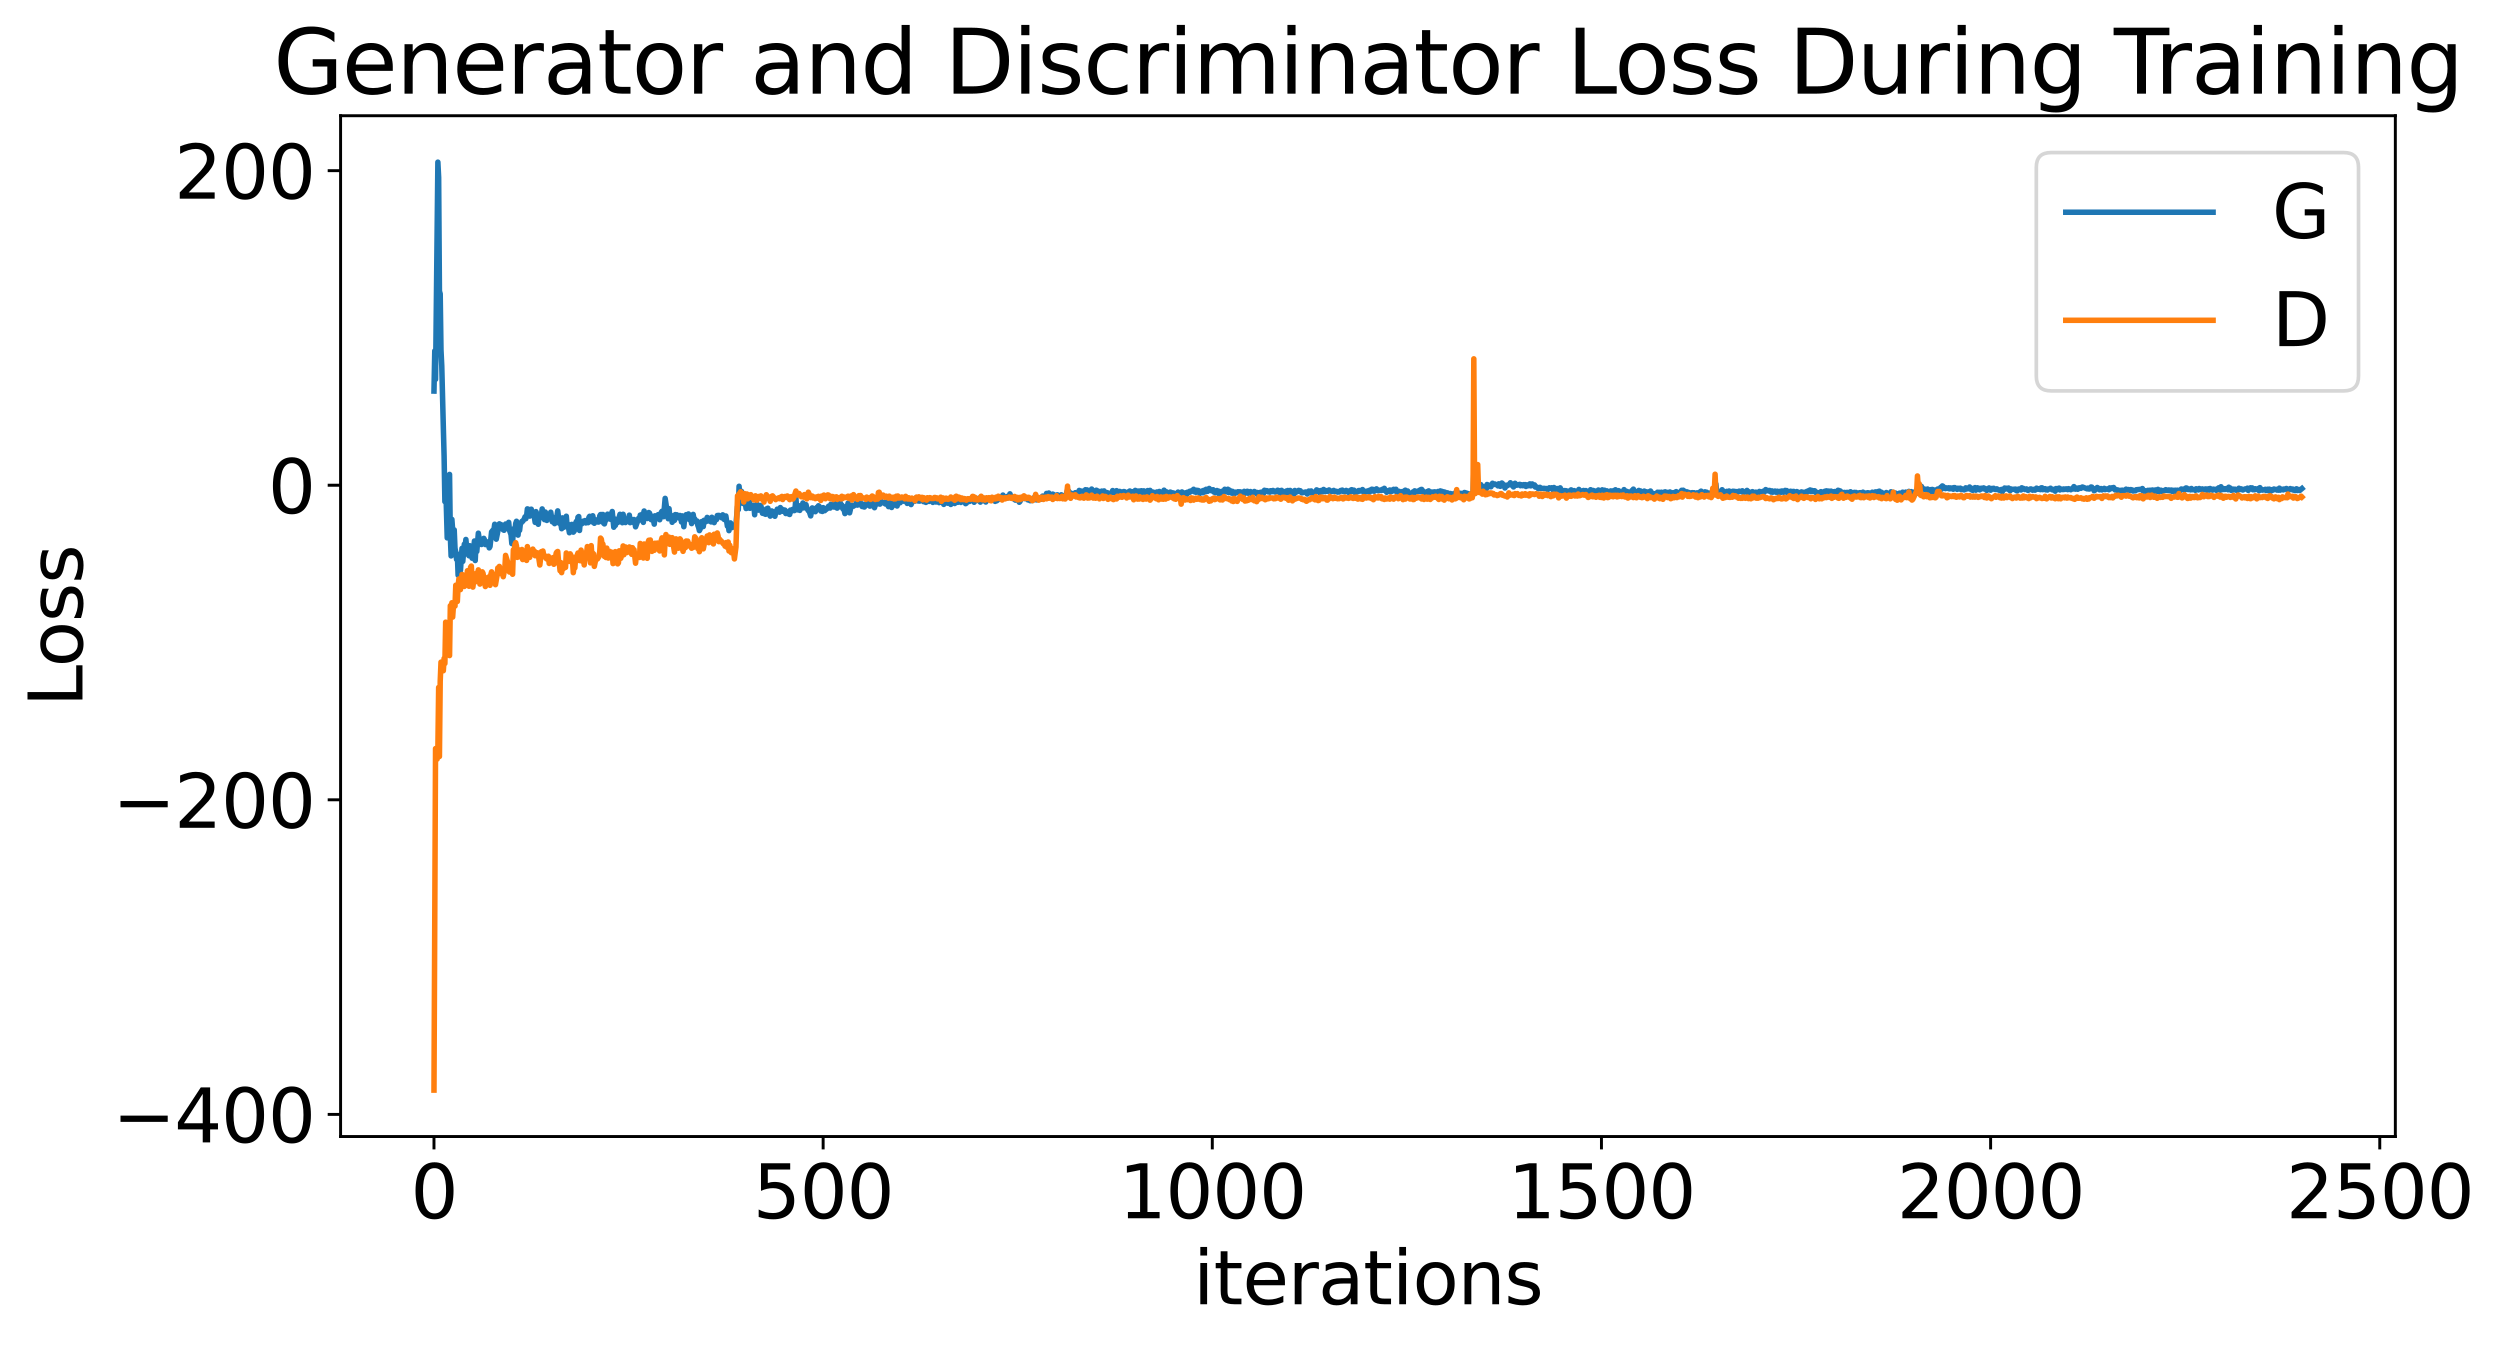 <?xml version="1.0" encoding="utf-8" standalone="no"?>
<!DOCTYPE svg PUBLIC "-//W3C//DTD SVG 1.1//EN"
  "http://www.w3.org/Graphics/SVG/1.1/DTD/svg11.dtd">
<svg xmlns:xlink="http://www.w3.org/1999/xlink" width="678.913pt" height="365.549pt" viewBox="0 0 678.913 365.549" xmlns="http://www.w3.org/2000/svg" version="1.1">
 <defs>
  <style type="text/css">*{stroke-linejoin: round; stroke-linecap: butt}</style>
 </defs>
 <g id="figure_1">
  <g id="patch_1">
   <path d="M 0 365.549 
L 678.913 365.549 
L 678.913 -0 
L 0 -0 
z
" style="fill: #ffffff"/>
  </g>
  <g id="axes_1">
   <g id="patch_2">
    <path d="M 92.491 308.636 
L 650.491 308.636 
L 650.491 31.436 
L 92.491 31.436 
z
" style="fill: #ffffff"/>
   </g>
   <g id="matplotlib.axis_1">
    <g id="xtick_1">
     <g id="line2d_1">
      <defs>
       <path id="m73598b1efa" d="M 0 0 
L 0 3.5 
" style="stroke: #000000; stroke-width: 0.8"/>
      </defs>
      <g>
       <use xlink:href="#m73598b1efa" x="117.854" y="308.636" style="stroke: #000000; stroke-width: 0.8"/>
      </g>
     </g>
     <g id="text_1">
      <!-- 0 -->
      <g transform="translate(111.492 330.833) scale(0.2 -0.2)">
       <defs>
        <path id="DejaVuSans-30" d="M 2034 4250 
Q 1547 4250 1301 3770 
Q 1056 3291 1056 2328 
Q 1056 1369 1301 889 
Q 1547 409 2034 409 
Q 2525 409 2770 889 
Q 3016 1369 3016 2328 
Q 3016 3291 2770 3770 
Q 2525 4250 2034 4250 
z
M 2034 4750 
Q 2819 4750 3233 4129 
Q 3647 3509 3647 2328 
Q 3647 1150 3233 529 
Q 2819 -91 2034 -91 
Q 1250 -91 836 529 
Q 422 1150 422 2328 
Q 422 3509 836 4129 
Q 1250 4750 2034 4750 
z
" transform="scale(0.016)"/>
       </defs>
       <use xlink:href="#DejaVuSans-30"/>
      </g>
     </g>
    </g>
    <g id="xtick_2">
     <g id="line2d_2">
      <g>
       <use xlink:href="#m73598b1efa" x="223.536" y="308.636" style="stroke: #000000; stroke-width: 0.8"/>
      </g>
     </g>
     <g id="text_2">
      <!-- 500 -->
      <g transform="translate(204.449 330.833) scale(0.2 -0.2)">
       <defs>
        <path id="DejaVuSans-35" d="M 691 4666 
L 3169 4666 
L 3169 4134 
L 1269 4134 
L 1269 2991 
Q 1406 3038 1543 3061 
Q 1681 3084 1819 3084 
Q 2600 3084 3056 2656 
Q 3513 2228 3513 1497 
Q 3513 744 3044 326 
Q 2575 -91 1722 -91 
Q 1428 -91 1123 -41 
Q 819 9 494 109 
L 494 744 
Q 775 591 1075 516 
Q 1375 441 1709 441 
Q 2250 441 2565 725 
Q 2881 1009 2881 1497 
Q 2881 1984 2565 2268 
Q 2250 2553 1709 2553 
Q 1456 2553 1204 2497 
Q 953 2441 691 2322 
L 691 4666 
z
" transform="scale(0.016)"/>
       </defs>
       <use xlink:href="#DejaVuSans-35"/>
       <use xlink:href="#DejaVuSans-30" x="63.623"/>
       <use xlink:href="#DejaVuSans-30" x="127.246"/>
      </g>
     </g>
    </g>
    <g id="xtick_3">
     <g id="line2d_3">
      <g>
       <use xlink:href="#m73598b1efa" x="329.218" y="308.636" style="stroke: #000000; stroke-width: 0.8"/>
      </g>
     </g>
     <g id="text_3">
      <!-- 1000 -->
      <g transform="translate(303.768 330.833) scale(0.2 -0.2)">
       <defs>
        <path id="DejaVuSans-31" d="M 794 531 
L 1825 531 
L 1825 4091 
L 703 3866 
L 703 4441 
L 1819 4666 
L 2450 4666 
L 2450 531 
L 3481 531 
L 3481 0 
L 794 0 
L 794 531 
z
" transform="scale(0.016)"/>
       </defs>
       <use xlink:href="#DejaVuSans-31"/>
       <use xlink:href="#DejaVuSans-30" x="63.623"/>
       <use xlink:href="#DejaVuSans-30" x="127.246"/>
       <use xlink:href="#DejaVuSans-30" x="190.869"/>
      </g>
     </g>
    </g>
    <g id="xtick_4">
     <g id="line2d_4">
      <g>
       <use xlink:href="#m73598b1efa" x="434.9" y="308.636" style="stroke: #000000; stroke-width: 0.8"/>
      </g>
     </g>
     <g id="text_4">
      <!-- 1500 -->
      <g transform="translate(409.45 330.833) scale(0.2 -0.2)">
       <use xlink:href="#DejaVuSans-31"/>
       <use xlink:href="#DejaVuSans-35" x="63.623"/>
       <use xlink:href="#DejaVuSans-30" x="127.246"/>
       <use xlink:href="#DejaVuSans-30" x="190.869"/>
      </g>
     </g>
    </g>
    <g id="xtick_5">
     <g id="line2d_5">
      <g>
       <use xlink:href="#m73598b1efa" x="540.582" y="308.636" style="stroke: #000000; stroke-width: 0.8"/>
      </g>
     </g>
     <g id="text_5">
      <!-- 2000 -->
      <g transform="translate(515.132 330.833) scale(0.2 -0.2)">
       <defs>
        <path id="DejaVuSans-32" d="M 1228 531 
L 3431 531 
L 3431 0 
L 469 0 
L 469 531 
Q 828 903 1448 1529 
Q 2069 2156 2228 2338 
Q 2531 2678 2651 2914 
Q 2772 3150 2772 3378 
Q 2772 3750 2511 3984 
Q 2250 4219 1831 4219 
Q 1534 4219 1204 4116 
Q 875 4013 500 3803 
L 500 4441 
Q 881 4594 1212 4672 
Q 1544 4750 1819 4750 
Q 2544 4750 2975 4387 
Q 3406 4025 3406 3419 
Q 3406 3131 3298 2873 
Q 3191 2616 2906 2266 
Q 2828 2175 2409 1742 
Q 1991 1309 1228 531 
z
" transform="scale(0.016)"/>
       </defs>
       <use xlink:href="#DejaVuSans-32"/>
       <use xlink:href="#DejaVuSans-30" x="63.623"/>
       <use xlink:href="#DejaVuSans-30" x="127.246"/>
       <use xlink:href="#DejaVuSans-30" x="190.869"/>
      </g>
     </g>
    </g>
    <g id="xtick_6">
     <g id="line2d_6">
      <g>
       <use xlink:href="#m73598b1efa" x="646.263" y="308.636" style="stroke: #000000; stroke-width: 0.8"/>
      </g>
     </g>
     <g id="text_6">
      <!-- 2500 -->
      <g transform="translate(620.813 330.833) scale(0.2 -0.2)">
       <use xlink:href="#DejaVuSans-32"/>
       <use xlink:href="#DejaVuSans-35" x="63.623"/>
       <use xlink:href="#DejaVuSans-30" x="127.246"/>
       <use xlink:href="#DejaVuSans-30" x="190.869"/>
      </g>
     </g>
    </g>
    <g id="text_7">
     <!-- iterations -->
     <g transform="translate(324.036 354.189) scale(0.2 -0.2)">
      <defs>
       <path id="DejaVuSans-69" d="M 603 3500 
L 1178 3500 
L 1178 0 
L 603 0 
L 603 3500 
z
M 603 4863 
L 1178 4863 
L 1178 4134 
L 603 4134 
L 603 4863 
z
" transform="scale(0.016)"/>
       <path id="DejaVuSans-74" d="M 1172 4494 
L 1172 3500 
L 2356 3500 
L 2356 3053 
L 1172 3053 
L 1172 1153 
Q 1172 725 1289 603 
Q 1406 481 1766 481 
L 2356 481 
L 2356 0 
L 1766 0 
Q 1100 0 847 248 
Q 594 497 594 1153 
L 594 3053 
L 172 3053 
L 172 3500 
L 594 3500 
L 594 4494 
L 1172 4494 
z
" transform="scale(0.016)"/>
       <path id="DejaVuSans-65" d="M 3597 1894 
L 3597 1613 
L 953 1613 
Q 991 1019 1311 708 
Q 1631 397 2203 397 
Q 2534 397 2845 478 
Q 3156 559 3463 722 
L 3463 178 
Q 3153 47 2828 -22 
Q 2503 -91 2169 -91 
Q 1331 -91 842 396 
Q 353 884 353 1716 
Q 353 2575 817 3079 
Q 1281 3584 2069 3584 
Q 2775 3584 3186 3129 
Q 3597 2675 3597 1894 
z
M 3022 2063 
Q 3016 2534 2758 2815 
Q 2500 3097 2075 3097 
Q 1594 3097 1305 2825 
Q 1016 2553 972 2059 
L 3022 2063 
z
" transform="scale(0.016)"/>
       <path id="DejaVuSans-72" d="M 2631 2963 
Q 2534 3019 2420 3045 
Q 2306 3072 2169 3072 
Q 1681 3072 1420 2755 
Q 1159 2438 1159 1844 
L 1159 0 
L 581 0 
L 581 3500 
L 1159 3500 
L 1159 2956 
Q 1341 3275 1631 3429 
Q 1922 3584 2338 3584 
Q 2397 3584 2469 3576 
Q 2541 3569 2628 3553 
L 2631 2963 
z
" transform="scale(0.016)"/>
       <path id="DejaVuSans-61" d="M 2194 1759 
Q 1497 1759 1228 1600 
Q 959 1441 959 1056 
Q 959 750 1161 570 
Q 1363 391 1709 391 
Q 2188 391 2477 730 
Q 2766 1069 2766 1631 
L 2766 1759 
L 2194 1759 
z
M 3341 1997 
L 3341 0 
L 2766 0 
L 2766 531 
Q 2569 213 2275 61 
Q 1981 -91 1556 -91 
Q 1019 -91 701 211 
Q 384 513 384 1019 
Q 384 1609 779 1909 
Q 1175 2209 1959 2209 
L 2766 2209 
L 2766 2266 
Q 2766 2663 2505 2880 
Q 2244 3097 1772 3097 
Q 1472 3097 1187 3025 
Q 903 2953 641 2809 
L 641 3341 
Q 956 3463 1253 3523 
Q 1550 3584 1831 3584 
Q 2591 3584 2966 3190 
Q 3341 2797 3341 1997 
z
" transform="scale(0.016)"/>
       <path id="DejaVuSans-6f" d="M 1959 3097 
Q 1497 3097 1228 2736 
Q 959 2375 959 1747 
Q 959 1119 1226 758 
Q 1494 397 1959 397 
Q 2419 397 2687 759 
Q 2956 1122 2956 1747 
Q 2956 2369 2687 2733 
Q 2419 3097 1959 3097 
z
M 1959 3584 
Q 2709 3584 3137 3096 
Q 3566 2609 3566 1747 
Q 3566 888 3137 398 
Q 2709 -91 1959 -91 
Q 1206 -91 779 398 
Q 353 888 353 1747 
Q 353 2609 779 3096 
Q 1206 3584 1959 3584 
z
" transform="scale(0.016)"/>
       <path id="DejaVuSans-6e" d="M 3513 2113 
L 3513 0 
L 2938 0 
L 2938 2094 
Q 2938 2591 2744 2837 
Q 2550 3084 2163 3084 
Q 1697 3084 1428 2787 
Q 1159 2491 1159 1978 
L 1159 0 
L 581 0 
L 581 3500 
L 1159 3500 
L 1159 2956 
Q 1366 3272 1645 3428 
Q 1925 3584 2291 3584 
Q 2894 3584 3203 3211 
Q 3513 2838 3513 2113 
z
" transform="scale(0.016)"/>
       <path id="DejaVuSans-73" d="M 2834 3397 
L 2834 2853 
Q 2591 2978 2328 3040 
Q 2066 3103 1784 3103 
Q 1356 3103 1142 2972 
Q 928 2841 928 2578 
Q 928 2378 1081 2264 
Q 1234 2150 1697 2047 
L 1894 2003 
Q 2506 1872 2764 1633 
Q 3022 1394 3022 966 
Q 3022 478 2636 193 
Q 2250 -91 1575 -91 
Q 1294 -91 989 -36 
Q 684 19 347 128 
L 347 722 
Q 666 556 975 473 
Q 1284 391 1588 391 
Q 1994 391 2212 530 
Q 2431 669 2431 922 
Q 2431 1156 2273 1281 
Q 2116 1406 1581 1522 
L 1381 1569 
Q 847 1681 609 1914 
Q 372 2147 372 2553 
Q 372 3047 722 3315 
Q 1072 3584 1716 3584 
Q 2034 3584 2315 3537 
Q 2597 3491 2834 3397 
z
" transform="scale(0.016)"/>
      </defs>
      <use xlink:href="#DejaVuSans-69"/>
      <use xlink:href="#DejaVuSans-74" x="27.783"/>
      <use xlink:href="#DejaVuSans-65" x="66.992"/>
      <use xlink:href="#DejaVuSans-72" x="128.516"/>
      <use xlink:href="#DejaVuSans-61" x="169.629"/>
      <use xlink:href="#DejaVuSans-74" x="230.908"/>
      <use xlink:href="#DejaVuSans-69" x="270.117"/>
      <use xlink:href="#DejaVuSans-6f" x="297.9"/>
      <use xlink:href="#DejaVuSans-6e" x="359.082"/>
      <use xlink:href="#DejaVuSans-73" x="422.461"/>
     </g>
    </g>
   </g>
   <g id="matplotlib.axis_2">
    <g id="ytick_1">
     <g id="line2d_7">
      <defs>
       <path id="m52f60a5384" d="M 0 0 
L -3.5 0 
" style="stroke: #000000; stroke-width: 0.8"/>
      </defs>
      <g>
       <use xlink:href="#m52f60a5384" x="92.491" y="302.634" style="stroke: #000000; stroke-width: 0.8"/>
      </g>
     </g>
     <g id="text_8">
      <!-- −400 -->
      <g transform="translate(30.556 310.233) scale(0.2 -0.2)">
       <defs>
        <path id="DejaVuSans-2212" d="M 678 2272 
L 4684 2272 
L 4684 1741 
L 678 1741 
L 678 2272 
z
" transform="scale(0.016)"/>
        <path id="DejaVuSans-34" d="M 2419 4116 
L 825 1625 
L 2419 1625 
L 2419 4116 
z
M 2253 4666 
L 3047 4666 
L 3047 1625 
L 3713 1625 
L 3713 1100 
L 3047 1100 
L 3047 0 
L 2419 0 
L 2419 1100 
L 313 1100 
L 313 1709 
L 2253 4666 
z
" transform="scale(0.016)"/>
       </defs>
       <use xlink:href="#DejaVuSans-2212"/>
       <use xlink:href="#DejaVuSans-34" x="83.789"/>
       <use xlink:href="#DejaVuSans-30" x="147.412"/>
       <use xlink:href="#DejaVuSans-30" x="211.035"/>
      </g>
     </g>
    </g>
    <g id="ytick_2">
     <g id="line2d_8">
      <g>
       <use xlink:href="#m52f60a5384" x="92.491" y="217.204" style="stroke: #000000; stroke-width: 0.8"/>
      </g>
     </g>
     <g id="text_9">
      <!-- −200 -->
      <g transform="translate(30.556 224.803) scale(0.2 -0.2)">
       <use xlink:href="#DejaVuSans-2212"/>
       <use xlink:href="#DejaVuSans-32" x="83.789"/>
       <use xlink:href="#DejaVuSans-30" x="147.412"/>
       <use xlink:href="#DejaVuSans-30" x="211.035"/>
      </g>
     </g>
    </g>
    <g id="ytick_3">
     <g id="line2d_9">
      <g>
       <use xlink:href="#m52f60a5384" x="92.491" y="131.774" style="stroke: #000000; stroke-width: 0.8"/>
      </g>
     </g>
     <g id="text_10">
      <!-- 0 -->
      <g transform="translate(72.766 139.373) scale(0.2 -0.2)">
       <use xlink:href="#DejaVuSans-30"/>
      </g>
     </g>
    </g>
    <g id="ytick_4">
     <g id="line2d_10">
      <g>
       <use xlink:href="#m52f60a5384" x="92.491" y="46.344" style="stroke: #000000; stroke-width: 0.8"/>
      </g>
     </g>
     <g id="text_11">
      <!-- 200 -->
      <g transform="translate(47.316 53.943) scale(0.2 -0.2)">
       <use xlink:href="#DejaVuSans-32"/>
       <use xlink:href="#DejaVuSans-30" x="63.623"/>
       <use xlink:href="#DejaVuSans-30" x="127.246"/>
      </g>
     </g>
    </g>
    <g id="text_12">
     <!-- Loss -->
     <g transform="translate(22.397 191.971) rotate(-90) scale(0.2 -0.2)">
      <defs>
       <path id="DejaVuSans-4c" d="M 628 4666 
L 1259 4666 
L 1259 531 
L 3531 531 
L 3531 0 
L 628 0 
L 628 4666 
z
" transform="scale(0.016)"/>
      </defs>
      <use xlink:href="#DejaVuSans-4c"/>
      <use xlink:href="#DejaVuSans-6f" x="53.963"/>
      <use xlink:href="#DejaVuSans-73" x="115.145"/>
      <use xlink:href="#DejaVuSans-73" x="167.244"/>
     </g>
    </g>
   </g>
   <g id="line2d_11">
    <path d="M 117.854 106.201 
L 118.066 95.293 
L 118.277 103.013 
L 118.911 44.036 
L 119.122 48.202 
L 119.334 79.082 
L 119.545 79.801 
L 119.757 95.039 
L 119.968 99.384 
L 120.391 115.933 
L 120.602 123.922 
L 120.813 136.223 
L 121.025 131.012 
L 121.447 146.066 
L 121.659 129.712 
L 121.87 135.776 
L 122.082 128.84 
L 122.293 145.744 
L 122.504 150.966 
L 122.716 141.048 
L 123.138 146.73 
L 123.35 143.903 
L 123.561 148.889 
L 123.772 149.977 
L 123.984 151.915 
L 124.195 150.461 
L 124.407 156.209 
L 124.618 153.818 
L 124.829 152.77 
L 125.041 154.957 
L 125.463 148.92 
L 125.675 152.45 
L 126.097 147.781 
L 126.309 148.375 
L 126.52 146.504 
L 126.732 148.745 
L 126.943 148.044 
L 127.154 150.657 
L 127.366 150.932 
L 127.577 148.202 
L 127.788 149.697 
L 128 148.72 
L 128.211 151.591 
L 128.422 149.238 
L 128.634 148.782 
L 128.845 146.917 
L 129.057 152.215 
L 129.268 147.649 
L 129.479 149.753 
L 129.902 144.795 
L 130.325 147.615 
L 130.536 147.13 
L 130.747 147.865 
L 130.959 146.771 
L 131.17 147.15 
L 131.382 146.202 
L 131.593 146.632 
L 131.804 147.882 
L 132.016 147.073 
L 132.227 147.952 
L 132.438 147.692 
L 132.65 147.157 
L 132.861 148.781 
L 133.072 148.414 
L 133.495 144.451 
L 133.918 143.911 
L 134.129 143.957 
L 134.341 142.369 
L 134.552 145.189 
L 134.763 146.419 
L 135.609 142.253 
L 135.82 142.718 
L 136.032 142.444 
L 136.243 142.872 
L 136.454 142.731 
L 136.666 143.888 
L 136.877 144.002 
L 137.088 142.575 
L 137.3 142.306 
L 137.511 142.938 
L 137.722 142.458 
L 137.934 143.532 
L 138.145 141.851 
L 138.357 144.015 
L 138.779 145.177 
L 138.991 147.615 
L 139.202 147.264 
L 139.413 144.074 
L 139.625 143.508 
L 139.836 144.077 
L 140.047 142.152 
L 140.259 141.557 
L 140.47 144.417 
L 140.682 145.316 
L 140.893 142.868 
L 141.104 144.028 
L 141.316 142.228 
L 141.527 142.014 
L 141.738 141.589 
L 141.95 141.571 
L 142.372 140.918 
L 142.584 140.347 
L 142.795 140.862 
L 143.007 140.112 
L 143.218 138.192 
L 143.429 138.269 
L 143.641 138.718 
L 143.852 140.157 
L 144.063 138.766 
L 144.275 138.28 
L 144.486 139.324 
L 144.697 139.525 
L 144.909 139.18 
L 145.332 141.858 
L 145.543 138.938 
L 145.754 139.449 
L 145.966 140.337 
L 146.177 142.371 
L 146.388 139.956 
L 146.6 140.734 
L 146.811 139.937 
L 147.022 139.804 
L 147.234 138.205 
L 147.657 140.467 
L 147.868 141.119 
L 148.079 139.052 
L 148.291 139.737 
L 148.502 141.329 
L 148.713 140.28 
L 148.925 140.314 
L 149.136 139.701 
L 149.347 139.86 
L 149.559 139.098 
L 149.982 141.703 
L 150.193 140.546 
L 150.404 140.869 
L 150.616 142.202 
L 150.827 140.898 
L 151.038 141.392 
L 151.461 138.738 
L 151.884 142.103 
L 152.095 141.988 
L 152.307 142.147 
L 152.518 143.574 
L 152.729 140.637 
L 153.152 143.176 
L 153.786 140.192 
L 153.997 142.751 
L 154.209 142.302 
L 154.632 144.672 
L 154.843 143.789 
L 155.054 143.741 
L 155.266 142.406 
L 155.477 142.587 
L 155.688 144.513 
L 155.9 144.273 
L 156.111 143.77 
L 156.322 142.061 
L 156.534 141.581 
L 156.745 142.217 
L 156.957 140.462 
L 157.168 140.281 
L 157.379 144.055 
L 157.591 141.606 
L 157.802 142.299 
L 158.013 142.239 
L 158.436 141.52 
L 158.647 141.8 
L 158.859 141.371 
L 159.07 142.012 
L 159.282 141.834 
L 159.493 141.438 
L 159.704 141.943 
L 159.916 140.529 
L 160.127 140.209 
L 160.338 140.703 
L 160.55 141.555 
L 160.761 141.716 
L 160.972 140.066 
L 161.395 142.103 
L 161.607 141.443 
L 161.818 141.18 
L 162.029 141.37 
L 162.241 141.233 
L 162.452 141.782 
L 162.663 141.728 
L 162.875 140.068 
L 163.086 139.741 
L 163.297 139.73 
L 163.509 140.555 
L 163.72 139.72 
L 163.932 142.083 
L 164.143 142.271 
L 164.354 141.36 
L 164.566 141.263 
L 164.988 139.631 
L 165.2 140.828 
L 165.411 140.659 
L 165.622 139.661 
L 165.834 141.034 
L 166.045 140.479 
L 166.257 138.909 
L 166.679 143.176 
L 166.891 140.912 
L 167.102 142.694 
L 167.313 141.133 
L 167.525 141.298 
L 167.736 141.917 
L 168.37 139.672 
L 169.004 141.956 
L 169.216 139.661 
L 169.427 141.116 
L 169.85 141.908 
L 170.272 141.272 
L 170.484 141.304 
L 170.695 140.884 
L 170.907 139.9 
L 171.118 141.94 
L 171.541 141.044 
L 171.752 141.257 
L 171.963 141.861 
L 172.175 141.082 
L 172.386 141.623 
L 172.597 143.065 
L 173.443 140.742 
L 173.654 141.25 
L 173.866 139.882 
L 174.077 140.101 
L 174.5 139.565 
L 174.711 141.858 
L 174.922 138.773 
L 175.134 140.42 
L 175.345 140.257 
L 175.557 140.258 
L 175.768 140.809 
L 176.191 139.187 
L 176.402 139.36 
L 176.613 140.556 
L 176.825 141.113 
L 177.036 140.861 
L 177.247 140.21 
L 177.67 142.337 
L 177.882 140.073 
L 178.093 140.602 
L 178.304 140.125 
L 178.516 140.266 
L 178.727 139.772 
L 178.938 140.821 
L 179.15 141.145 
L 179.572 139.142 
L 179.784 138.845 
L 179.995 140.094 
L 180.207 140.316 
L 180.629 135.341 
L 181.475 140.872 
L 181.686 138.131 
L 181.897 140.283 
L 182.109 140.684 
L 182.32 139.987 
L 182.532 141.834 
L 182.954 140.418 
L 183.166 141.312 
L 183.377 139.75 
L 183.588 139.84 
L 183.8 139.798 
L 184.222 140.22 
L 184.434 140.689 
L 184.645 139.985 
L 184.857 140.275 
L 185.068 141.752 
L 185.279 140.095 
L 185.491 141.106 
L 185.702 143.034 
L 185.913 141.115 
L 186.125 140.738 
L 186.336 139.765 
L 186.547 139.957 
L 186.759 140.338 
L 186.97 139.574 
L 187.182 141.083 
L 187.393 141.207 
L 187.604 140.915 
L 187.816 142.191 
L 188.027 141.337 
L 188.238 139.693 
L 188.45 141.001 
L 188.661 140.909 
L 188.872 141.553 
L 189.084 141.73 
L 189.295 141.491 
L 189.507 142.667 
L 189.718 143.195 
L 189.929 144.093 
L 190.141 143.682 
L 190.563 141.642 
L 190.775 141.82 
L 190.986 142.998 
L 191.197 141.298 
L 191.409 141.846 
L 191.62 141.504 
L 191.832 141.585 
L 192.043 140.514 
L 192.254 141.486 
L 192.677 140.769 
L 193.1 141.735 
L 193.311 140.479 
L 193.522 141.269 
L 193.734 141.301 
L 193.945 141.925 
L 194.157 141.22 
L 194.579 141.096 
L 194.791 140.001 
L 195.213 139.961 
L 195.636 140.421 
L 195.847 140.187 
L 196.059 140.647 
L 196.27 139.811 
L 196.693 141.081 
L 196.904 140.893 
L 197.116 140.118 
L 197.538 142.881 
L 197.75 142.215 
L 197.961 144.1 
L 198.172 142.123 
L 198.384 142.008 
L 198.595 143.051 
L 198.807 143.274 
L 199.018 142.734 
L 199.441 142.832 
L 199.652 143.022 
L 199.863 142.35 
L 200.286 137.555 
L 200.497 138.422 
L 200.709 132.056 
L 200.92 134.866 
L 201.132 134.561 
L 201.343 133.417 
L 201.766 136.721 
L 202.188 135.806 
L 202.4 136.48 
L 202.611 138.092 
L 202.822 136.412 
L 203.034 137.985 
L 203.245 135.26 
L 203.457 135.859 
L 203.668 138.03 
L 203.879 137.059 
L 204.091 137.17 
L 204.513 137.964 
L 204.725 137.214 
L 204.936 139.79 
L 205.147 137.311 
L 205.359 137.759 
L 205.57 136.925 
L 205.782 138.246 
L 205.993 138.539 
L 206.416 137.244 
L 206.627 137.333 
L 207.05 139.383 
L 207.261 139.122 
L 207.472 139.495 
L 207.684 138.612 
L 207.895 139.669 
L 208.107 138.211 
L 208.318 138.305 
L 208.529 138.008 
L 208.741 139.329 
L 209.163 140.157 
L 209.375 138.933 
L 209.586 138.755 
L 209.797 139.031 
L 210.009 138.952 
L 210.22 139.122 
L 210.432 140.201 
L 210.643 139.344 
L 210.854 139.197 
L 211.066 138.278 
L 211.277 138.508 
L 211.488 138.928 
L 211.7 139.094 
L 211.911 137.837 
L 212.122 138.795 
L 212.334 138.255 
L 212.545 138.846 
L 212.968 138.482 
L 213.179 138.543 
L 213.391 139.459 
L 213.602 139.401 
L 213.813 138.988 
L 214.236 139.62 
L 214.447 139.714 
L 214.659 138.527 
L 214.87 138.884 
L 215.082 138.449 
L 215.293 138.319 
L 215.716 138.663 
L 215.927 137.843 
L 216.138 135.219 
L 216.35 138.011 
L 216.561 138.464 
L 216.772 138.32 
L 216.984 137.345 
L 217.195 138.605 
L 217.407 137.814 
L 217.618 138.047 
L 217.829 137.48 
L 218.041 136.591 
L 218.252 137.926 
L 218.463 137.861 
L 218.675 136.996 
L 218.886 137.051 
L 219.097 138.01 
L 219.52 138.695 
L 219.732 138.762 
L 220.154 140.098 
L 220.577 137.933 
L 220.788 138.903 
L 221.211 138.133 
L 221.422 138.96 
L 221.634 138.016 
L 221.845 137.783 
L 222.057 137.729 
L 222.268 137.352 
L 222.479 137.535 
L 222.691 137.881 
L 222.902 138.774 
L 223.113 137.98 
L 223.325 138.89 
L 223.536 137.86 
L 223.747 138.036 
L 223.959 138.682 
L 224.17 138.314 
L 224.382 138.331 
L 224.593 137.975 
L 224.804 138.033 
L 225.016 137.463 
L 225.438 137.971 
L 225.65 136.936 
L 226.072 137.163 
L 226.284 136.946 
L 226.495 137.696 
L 226.707 136.667 
L 227.129 137.865 
L 227.341 137.993 
L 227.763 137.571 
L 228.186 136.521 
L 228.397 137.562 
L 228.609 137.137 
L 228.82 138.046 
L 229.032 138.349 
L 229.243 138.443 
L 229.454 139.474 
L 229.666 137.995 
L 229.877 137.456 
L 230.088 138.067 
L 230.3 136.619 
L 230.511 138.786 
L 230.722 139.266 
L 231.145 137.452 
L 231.357 137.196 
L 231.779 137.462 
L 231.991 137.178 
L 232.202 137.208 
L 232.413 136.974 
L 232.625 136.468 
L 232.836 137.17 
L 233.047 136.737 
L 233.259 136.623 
L 233.47 136.074 
L 233.893 137.12 
L 234.104 137.538 
L 234.316 136.917 
L 234.527 137.635 
L 234.738 137.687 
L 235.161 137.053 
L 235.372 137.172 
L 235.584 136.12 
L 236.007 137.156 
L 236.218 137.445 
L 236.429 136.953 
L 236.641 137.35 
L 236.852 136.735 
L 237.063 137.128 
L 237.275 137.106 
L 237.486 137.875 
L 237.909 136.361 
L 238.332 136.85 
L 238.754 134.242 
L 238.966 136.9 
L 239.177 136.343 
L 239.388 136.228 
L 240.234 136.706 
L 240.445 136.869 
L 240.657 136.337 
L 241.291 137.581 
L 241.502 135.582 
L 242.136 137.813 
L 242.347 137.086 
L 242.559 137.294 
L 242.77 137.108 
L 242.982 136.084 
L 243.193 136.845 
L 243.404 136.989 
L 243.616 137.412 
L 244.038 136.106 
L 244.461 136.519 
L 244.672 135.883 
L 244.884 136.074 
L 245.095 135.85 
L 245.307 136.101 
L 245.729 136.109 
L 245.941 135.828 
L 246.152 136.16 
L 246.363 136.708 
L 246.575 136.149 
L 247.209 136.573 
L 247.42 137.021 
L 248.054 135.461 
L 248.266 135.597 
L 248.477 136.081 
L 248.688 135.256 
L 248.9 135.402 
L 249.111 135.864 
L 249.322 136.049 
L 249.745 136.082 
L 249.957 135.296 
L 250.168 135.667 
L 250.591 135.688 
L 250.802 136.232 
L 251.013 135.878 
L 251.225 136.3 
L 251.436 136.433 
L 251.647 136.122 
L 251.859 136.113 
L 252.07 135.949 
L 252.282 136.171 
L 252.493 135.781 
L 252.704 135.988 
L 252.916 135.614 
L 253.338 136.437 
L 253.55 136.129 
L 253.761 136.096 
L 253.972 135.921 
L 254.184 136.33 
L 254.395 136.176 
L 254.607 135.657 
L 254.818 136.279 
L 255.029 136.5 
L 255.241 135.696 
L 255.452 136.369 
L 255.663 136.248 
L 255.875 136.299 
L 256.086 136.489 
L 256.297 136.974 
L 256.509 136.304 
L 256.72 136.33 
L 256.932 136.094 
L 257.143 136.279 
L 257.354 136.656 
L 257.777 135.975 
L 257.988 136.063 
L 258.2 136.99 
L 258.411 136.175 
L 258.622 136.353 
L 258.834 136.047 
L 259.257 136.742 
L 259.679 136.308 
L 260.102 136.413 
L 260.313 136.256 
L 260.525 136.244 
L 260.736 135.97 
L 260.947 136.447 
L 261.159 136.229 
L 261.37 135.584 
L 261.582 136.127 
L 261.793 135.438 
L 262.216 136.778 
L 262.427 136.65 
L 262.638 136.11 
L 262.85 135.877 
L 263.061 135.464 
L 263.272 136.187 
L 263.484 135.511 
L 263.695 135.691 
L 263.907 135.681 
L 264.118 135.049 
L 264.541 136.397 
L 264.963 135.618 
L 265.175 135.904 
L 265.386 135.915 
L 265.809 135.297 
L 266.232 136.359 
L 266.443 135.626 
L 266.654 135.514 
L 266.866 135.662 
L 267.077 135.308 
L 267.288 135.584 
L 267.5 136.139 
L 267.711 136.33 
L 267.922 135.833 
L 268.345 135.627 
L 268.557 135.369 
L 268.768 135.595 
L 268.979 135.559 
L 269.402 135.299 
L 269.825 135.541 
L 270.036 135.716 
L 270.247 136.159 
L 270.459 135.896 
L 270.67 136 
L 271.938 134.962 
L 272.15 135.25 
L 272.361 134.444 
L 272.572 135.162 
L 272.784 134.873 
L 272.995 135.188 
L 273.418 135.233 
L 273.629 134.783 
L 273.841 135.172 
L 274.052 134.798 
L 274.263 134.11 
L 274.686 135.204 
L 274.897 135.104 
L 275.743 135.819 
L 276.166 135.151 
L 276.377 135.49 
L 276.588 135.618 
L 276.8 136.389 
L 277.011 136.16 
L 277.222 135.495 
L 277.645 135.165 
L 277.857 135.163 
L 278.068 134.982 
L 278.279 135.407 
L 278.491 135.167 
L 278.913 135.337 
L 279.125 135.753 
L 279.336 135.361 
L 279.547 135.841 
L 279.759 135.972 
L 279.97 135.934 
L 280.182 135.721 
L 280.393 135.913 
L 281.027 134.915 
L 281.238 134.843 
L 281.45 135.752 
L 281.661 135.282 
L 281.872 135.303 
L 282.084 135.437 
L 282.295 135.157 
L 282.507 135.591 
L 282.929 135.526 
L 283.141 134.718 
L 283.352 135.269 
L 283.775 134.731 
L 283.986 134.875 
L 284.197 133.996 
L 284.409 134.768 
L 284.832 133.886 
L 285.043 134.532 
L 285.254 134.507 
L 285.466 134.883 
L 285.888 134.178 
L 286.1 134.304 
L 286.311 134.899 
L 286.734 135.135 
L 286.945 134.423 
L 287.157 134.374 
L 287.368 134.932 
L 287.579 134.592 
L 287.791 135.018 
L 288.002 134.859 
L 288.213 134.372 
L 288.425 134.899 
L 288.636 134.892 
L 288.847 134.687 
L 289.27 135.223 
L 289.693 133.743 
L 289.904 133.175 
L 290.116 133.272 
L 290.538 133.845 
L 290.75 134.15 
L 290.961 133.969 
L 291.384 134.288 
L 291.595 134.41 
L 291.807 134.201 
L 292.018 133.796 
L 292.229 134.128 
L 292.863 133.721 
L 293.075 133.183 
L 293.286 133.366 
L 293.709 133.368 
L 293.92 133.382 
L 294.343 133.685 
L 294.554 133.694 
L 294.766 132.989 
L 294.977 133.429 
L 295.188 133.032 
L 295.4 133.827 
L 295.611 133.564 
L 295.822 133.638 
L 296.034 133.251 
L 296.245 133.848 
L 296.457 132.813 
L 296.668 133.119 
L 296.879 133.748 
L 297.513 133.724 
L 297.725 133.123 
L 297.936 133.346 
L 298.147 133.318 
L 298.359 133.597 
L 298.57 134.069 
L 298.782 133.791 
L 298.993 134.29 
L 299.204 133.361 
L 299.416 134.101 
L 299.838 133.317 
L 300.261 134.099 
L 300.472 134.257 
L 300.684 133.784 
L 301.318 134.287 
L 301.529 133.925 
L 301.952 133.787 
L 302.163 133.223 
L 302.375 133.679 
L 302.586 133.74 
L 302.797 133.579 
L 303.009 133.665 
L 303.22 133.247 
L 303.432 134.248 
L 304.066 133.448 
L 304.277 133.525 
L 304.488 134.057 
L 304.7 133.942 
L 304.911 134.341 
L 305.122 133.499 
L 305.334 133.501 
L 305.545 133.726 
L 305.757 133.744 
L 305.968 134.142 
L 306.179 134.083 
L 306.391 133.578 
L 306.602 133.85 
L 306.813 133.338 
L 307.025 133.756 
L 307.447 133.523 
L 307.87 133.938 
L 308.082 133.673 
L 308.293 133.175 
L 308.504 133.509 
L 308.716 133.59 
L 308.927 133.356 
L 309.138 133.682 
L 309.35 133.348 
L 309.561 133.633 
L 309.772 133.332 
L 309.984 133.269 
L 310.195 133.34 
L 310.407 134.076 
L 310.618 133.297 
L 310.829 133.51 
L 311.041 134.262 
L 311.252 133.874 
L 311.463 133.965 
L 311.675 133.225 
L 311.886 133.731 
L 312.097 133.719 
L 312.309 133.172 
L 312.52 134.115 
L 312.732 133.541 
L 312.943 133.746 
L 313.154 133.64 
L 313.577 133.984 
L 313.788 133.737 
L 314 134.384 
L 314.211 133.591 
L 314.422 134.078 
L 314.845 133.463 
L 315.057 134.36 
L 315.268 133.782 
L 315.691 133.625 
L 315.902 133.689 
L 316.113 133.12 
L 316.325 133.455 
L 316.536 134.265 
L 316.747 133.556 
L 317.17 133.96 
L 317.382 133.78 
L 317.593 133.796 
L 317.804 133.629 
L 318.016 133.722 
L 318.227 134.208 
L 318.438 133.825 
L 318.861 133.945 
L 319.072 134.41 
L 319.284 134.414 
L 319.707 134.155 
L 319.918 133.633 
L 320.129 133.94 
L 320.341 133.881 
L 320.763 134.221 
L 320.975 133.592 
L 321.186 134.119 
L 321.397 134.224 
L 321.609 133.907 
L 322.032 133.821 
L 322.243 134.29 
L 322.454 133.67 
L 322.877 133.8 
L 323.088 133.41 
L 323.3 133.571 
L 323.511 133.299 
L 323.722 133.338 
L 324.145 132.875 
L 324.357 133.555 
L 324.779 133.682 
L 324.991 133.133 
L 325.202 133.447 
L 325.413 133.199 
L 325.625 133.44 
L 325.836 133.989 
L 326.047 133.524 
L 326.259 133.683 
L 326.47 133.322 
L 326.682 133.817 
L 326.893 133.164 
L 327.104 133.525 
L 327.316 133.569 
L 327.527 132.88 
L 327.95 133.433 
L 328.372 132.646 
L 329.007 133.273 
L 329.429 132.992 
L 329.641 133.614 
L 329.852 133.324 
L 330.063 133.84 
L 330.275 133.311 
L 330.486 133.209 
L 330.697 133.803 
L 330.909 133.365 
L 331.12 134.213 
L 331.332 133.685 
L 331.543 133.507 
L 331.754 133.891 
L 331.966 133.385 
L 332.177 133.749 
L 332.6 132.871 
L 333.022 133.588 
L 333.234 133.486 
L 333.445 132.863 
L 333.657 133.768 
L 333.868 133.106 
L 334.079 133.37 
L 334.291 133.343 
L 334.502 133.93 
L 334.713 133.443 
L 334.925 133.922 
L 335.136 134.116 
L 335.347 133.667 
L 335.559 133.657 
L 335.77 133.853 
L 336.193 133.536 
L 336.404 133.795 
L 336.616 133.557 
L 336.827 133.574 
L 337.038 134.065 
L 337.25 133.672 
L 337.461 134.018 
L 337.672 133.817 
L 337.884 133.429 
L 338.095 133.988 
L 338.518 133.653 
L 338.729 133.412 
L 338.941 133.95 
L 339.152 133.672 
L 339.363 133.674 
L 339.575 133.487 
L 339.786 134.008 
L 340.209 133.68 
L 340.42 133.817 
L 340.632 133.466 
L 340.843 133.724 
L 341.266 133.704 
L 341.477 134.28 
L 341.688 134.183 
L 341.9 133.794 
L 342.745 133.614 
L 342.957 133.669 
L 343.168 133.963 
L 343.379 133.139 
L 343.591 133.478 
L 344.013 133.239 
L 344.436 133.588 
L 344.647 133.357 
L 344.859 133.656 
L 345.07 133.264 
L 345.282 133.285 
L 345.493 133.509 
L 345.704 133.191 
L 345.916 133.503 
L 346.338 133.63 
L 346.55 133.345 
L 346.761 133.398 
L 346.972 133.122 
L 347.395 133.731 
L 347.607 133.246 
L 347.818 133.978 
L 348.029 133.161 
L 348.241 133.853 
L 348.452 133.485 
L 348.875 133.683 
L 349.086 133.626 
L 349.297 133.345 
L 349.509 133.803 
L 349.72 133.205 
L 349.932 133.82 
L 350.143 133.629 
L 350.354 133.188 
L 350.566 133.385 
L 350.777 134.064 
L 350.988 134.071 
L 351.2 133.864 
L 351.411 134.19 
L 351.622 133.202 
L 351.834 133.755 
L 352.257 133.478 
L 352.468 133.459 
L 352.679 133.163 
L 352.891 133.469 
L 353.102 133.261 
L 353.525 133.844 
L 354.582 133.607 
L 354.793 133.717 
L 355.004 134.16 
L 355.427 133.353 
L 355.638 133.802 
L 355.85 133.414 
L 356.061 133.327 
L 356.484 134.133 
L 356.695 133.895 
L 356.907 133.966 
L 357.329 133.5 
L 357.541 133.032 
L 357.752 133.402 
L 357.963 133.199 
L 358.175 133.371 
L 358.386 133.804 
L 358.597 133.273 
L 358.809 133.194 
L 359.02 133.276 
L 359.232 133.563 
L 359.443 132.919 
L 359.654 133.415 
L 359.866 133.501 
L 360.077 133.223 
L 360.288 133.431 
L 360.711 133.403 
L 360.922 133.049 
L 361.557 133.498 
L 361.768 133.382 
L 361.979 133.398 
L 362.191 133.179 
L 362.402 133.48 
L 362.825 133.411 
L 363.036 133.456 
L 363.247 133.638 
L 363.459 133.509 
L 363.67 133.614 
L 364.093 133.197 
L 364.304 133.287 
L 364.516 133.095 
L 364.727 133.462 
L 365.15 133.544 
L 365.361 133.541 
L 365.572 133.18 
L 365.784 133.513 
L 365.995 133.513 
L 366.207 133.713 
L 366.418 133.304 
L 366.629 133.556 
L 366.841 133.096 
L 367.052 132.986 
L 367.263 133.052 
L 367.475 133.479 
L 367.686 133.116 
L 367.897 133.741 
L 368.109 133.84 
L 368.32 133.469 
L 368.743 133.555 
L 368.954 133.214 
L 369.166 133.206 
L 369.377 133.358 
L 369.8 133.153 
L 370.011 132.949 
L 370.434 133.895 
L 371.068 133.381 
L 371.491 133.559 
L 371.702 133.215 
L 371.913 133.643 
L 372.125 133.056 
L 372.336 133.221 
L 372.547 132.848 
L 372.759 133.34 
L 372.97 132.924 
L 373.182 133.407 
L 373.604 133.126 
L 373.816 132.754 
L 374.238 133.265 
L 374.45 133.103 
L 375.084 133.206 
L 375.295 132.93 
L 375.507 132.858 
L 375.718 133.128 
L 375.929 132.615 
L 376.141 133.152 
L 376.352 133.132 
L 376.563 133.677 
L 377.409 133.067 
L 377.62 133.548 
L 377.832 133.104 
L 378.043 133.41 
L 378.466 132.882 
L 378.888 133.262 
L 379.1 132.876 
L 379.311 133.682 
L 379.945 133.426 
L 380.157 133.645 
L 380.579 133.688 
L 380.791 133.502 
L 381.002 134.055 
L 381.213 133.979 
L 381.425 133.265 
L 381.636 133.116 
L 381.847 133.352 
L 382.059 133.943 
L 382.27 133.34 
L 382.482 134.261 
L 382.693 133.834 
L 383.116 133.997 
L 383.327 133.886 
L 383.538 133.992 
L 383.75 133.573 
L 383.961 134.035 
L 384.172 133.295 
L 384.384 133.534 
L 384.595 133.585 
L 384.807 133.424 
L 385.229 133.469 
L 385.441 133.163 
L 385.652 133.551 
L 385.863 132.94 
L 386.075 132.905 
L 386.709 133.758 
L 387.132 133.779 
L 387.554 133.489 
L 387.766 133.675 
L 387.977 133.3 
L 388.188 134.024 
L 388.4 133.722 
L 388.611 133.774 
L 388.822 133.606 
L 389.245 133.734 
L 389.457 133.575 
L 389.668 133.569 
L 389.879 133.706 
L 390.091 134.162 
L 390.302 133.617 
L 390.513 133.47 
L 390.725 133.617 
L 390.936 133.551 
L 391.147 133.311 
L 391.359 133.545 
L 391.57 133.435 
L 391.782 134.045 
L 391.993 133.562 
L 392.416 133.663 
L 392.627 134.252 
L 393.05 133.83 
L 393.261 133.912 
L 393.472 134.125 
L 393.684 134.133 
L 393.895 134.023 
L 394.107 134.156 
L 394.741 134.113 
L 394.952 134.392 
L 395.163 134.111 
L 395.375 133.643 
L 395.586 133.48 
L 395.797 134.128 
L 396.009 133.949 
L 396.22 134.102 
L 396.432 133.936 
L 396.643 134.048 
L 396.854 133.987 
L 397.066 134.426 
L 397.277 133.973 
L 397.488 134.089 
L 397.7 133.745 
L 398.545 134.019 
L 398.757 134.646 
L 399.179 134.325 
L 399.391 134.09 
L 399.602 134.644 
L 399.813 134.268 
L 400.025 134.297 
L 400.236 128.495 
L 400.447 133.064 
L 400.659 132.763 
L 400.87 133.633 
L 401.082 133.452 
L 401.293 130.633 
L 401.504 131.899 
L 401.716 131.47 
L 401.927 132.544 
L 402.138 131.606 
L 402.35 132.169 
L 402.772 132.137 
L 402.984 132.544 
L 403.407 132.275 
L 403.618 132.771 
L 403.829 131.579 
L 404.041 131.664 
L 404.252 132.197 
L 404.463 131.784 
L 404.886 132.194 
L 405.309 131.238 
L 405.52 131.602 
L 405.943 131.43 
L 406.154 131.596 
L 406.577 131.606 
L 406.788 131.952 
L 407 131.384 
L 407.211 131.493 
L 407.422 132.07 
L 407.845 131.17 
L 408.057 131.343 
L 408.268 131.852 
L 408.479 131.703 
L 408.691 132.521 
L 409.113 131.766 
L 409.325 131.902 
L 409.959 131.424 
L 410.17 131.104 
L 410.382 131.697 
L 410.593 131.66 
L 411.016 132.232 
L 411.227 131.41 
L 411.438 131.243 
L 411.861 131.776 
L 412.707 131.533 
L 412.918 131.909 
L 413.129 131.631 
L 413.552 131.9 
L 413.763 131.611 
L 413.975 131.832 
L 414.186 131.607 
L 414.397 132.106 
L 414.609 131.665 
L 415.032 131.913 
L 415.454 131.4 
L 415.666 131.943 
L 415.877 131.9 
L 416.088 131.419 
L 416.3 131.771 
L 416.511 131.865 
L 416.722 131.687 
L 416.934 132.265 
L 417.145 132.178 
L 417.357 132.256 
L 417.779 132.738 
L 418.202 132.343 
L 418.413 132.614 
L 419.47 132.623 
L 419.682 132.719 
L 419.893 132.663 
L 420.316 132.948 
L 420.738 132.466 
L 420.95 132.646 
L 421.372 132.463 
L 421.584 132.512 
L 421.795 133.109 
L 422.007 132.393 
L 422.429 132.931 
L 422.852 132.676 
L 423.063 133.158 
L 423.275 133.128 
L 423.486 133.335 
L 423.697 132.484 
L 424.12 133.612 
L 424.332 133.411 
L 424.543 133.414 
L 424.754 133.219 
L 424.966 133.339 
L 425.177 133.241 
L 425.6 133.374 
L 425.811 133.706 
L 426.022 133.378 
L 426.234 133.468 
L 426.657 133.031 
L 426.868 133.163 
L 427.079 133.609 
L 427.291 133.553 
L 427.502 133.237 
L 427.713 133.398 
L 427.925 133.385 
L 428.136 133.616 
L 428.347 133.62 
L 428.559 133.505 
L 428.77 132.909 
L 428.982 133.424 
L 429.193 133.248 
L 429.616 133.955 
L 429.827 133.395 
L 430.038 133.193 
L 430.25 133.476 
L 430.672 133.227 
L 430.884 133.879 
L 431.095 133.594 
L 431.307 133.514 
L 431.729 133.507 
L 431.941 132.989 
L 432.152 133.852 
L 432.575 133.179 
L 432.786 133.244 
L 432.997 133.72 
L 433.209 133.356 
L 433.632 133.555 
L 434.054 133.071 
L 434.266 133.482 
L 434.688 133.719 
L 434.9 133.999 
L 435.111 133.022 
L 435.322 133.344 
L 435.534 133.159 
L 435.745 133.131 
L 436.168 133.644 
L 436.379 133.293 
L 436.802 133.737 
L 437.013 133.577 
L 437.225 133.708 
L 437.436 133.307 
L 437.647 133.572 
L 438.07 133.72 
L 438.282 133.207 
L 438.493 133.225 
L 438.704 133.005 
L 438.916 133.566 
L 439.127 133.322 
L 439.338 133.538 
L 439.55 133.244 
L 439.972 133.566 
L 440.818 133.597 
L 441.029 132.965 
L 441.241 133.443 
L 441.452 133.33 
L 441.663 133.549 
L 441.875 133.471 
L 442.297 133.76 
L 442.932 133.593 
L 443.143 133.243 
L 443.354 133.262 
L 443.566 132.832 
L 443.777 133.584 
L 443.988 133.717 
L 444.834 133.395 
L 445.045 133.183 
L 445.257 133.56 
L 445.468 133.307 
L 445.679 133.931 
L 445.891 133.734 
L 446.102 133.95 
L 446.525 133.359 
L 446.736 133.709 
L 446.947 133.525 
L 447.159 134.138 
L 447.582 133.584 
L 447.793 133.961 
L 448.216 133.346 
L 448.85 134.285 
L 449.061 134.324 
L 449.272 134.068 
L 449.484 134.37 
L 449.695 134.11 
L 449.907 134.152 
L 450.118 133.676 
L 450.329 133.793 
L 450.541 133.687 
L 450.963 134.031 
L 451.175 133.67 
L 451.386 134.01 
L 451.597 133.927 
L 451.809 134.232 
L 452.02 133.61 
L 452.232 133.566 
L 452.443 133.718 
L 452.654 134.079 
L 452.866 133.713 
L 453.077 134.027 
L 453.288 133.706 
L 453.5 133.598 
L 453.711 134.13 
L 453.922 133.896 
L 454.134 134.102 
L 454.345 133.794 
L 454.768 134.107 
L 454.979 133.637 
L 455.191 133.513 
L 455.613 134.387 
L 455.825 133.762 
L 456.459 133.594 
L 456.67 133.152 
L 456.882 133.444 
L 457.093 133.129 
L 457.304 133.459 
L 457.516 133.401 
L 457.938 133.804 
L 458.15 133.57 
L 458.361 134.011 
L 458.572 133.73 
L 458.784 133.905 
L 459.629 133.788 
L 459.841 134.038 
L 460.052 133.807 
L 460.263 134.095 
L 460.897 133.83 
L 461.109 133.944 
L 461.32 134.282 
L 461.532 133.705 
L 461.954 133.379 
L 462.377 133.762 
L 462.8 134.048 
L 463.011 133.564 
L 463.222 133.808 
L 463.434 133.651 
L 463.857 133.955 
L 464.068 134.431 
L 464.279 133.911 
L 464.491 133.966 
L 464.913 134.238 
L 465.125 133.318 
L 465.336 133.372 
L 465.547 133.282 
L 465.759 131.984 
L 465.97 131.433 
L 466.182 133.376 
L 466.393 133.752 
L 466.604 133.807 
L 466.816 134.189 
L 467.027 133.692 
L 467.238 133.811 
L 467.661 132.996 
L 468.084 133.573 
L 468.295 134.214 
L 468.507 133.875 
L 468.718 133.936 
L 468.929 133.436 
L 469.352 133.768 
L 469.563 133.339 
L 469.775 133.747 
L 469.986 133.517 
L 470.197 133.504 
L 470.409 133.92 
L 470.62 133.397 
L 470.832 133.608 
L 471.043 133.432 
L 471.254 133.868 
L 471.466 133.844 
L 471.677 133.498 
L 471.888 133.677 
L 472.311 133.374 
L 472.734 133.508 
L 472.945 133.465 
L 473.157 133.279 
L 473.368 133.737 
L 474.213 133.499 
L 474.425 133.178 
L 474.636 133.858 
L 474.847 133.507 
L 475.27 133.811 
L 475.482 133.948 
L 475.904 133.517 
L 476.116 133.895 
L 476.327 133.965 
L 476.75 133.654 
L 476.961 133.68 
L 477.172 133.888 
L 477.384 133.896 
L 477.595 133.776 
L 477.807 133.45 
L 478.018 133.609 
L 478.441 133.554 
L 478.652 133.539 
L 478.863 133.389 
L 479.075 133.705 
L 479.497 132.96 
L 479.709 133.261 
L 479.92 133.15 
L 480.343 133.35 
L 480.554 133.187 
L 480.977 133.636 
L 481.188 133.3 
L 481.4 133.669 
L 482.034 133.357 
L 482.245 133.661 
L 482.668 133.396 
L 482.879 133.829 
L 483.302 133.686 
L 483.513 133.405 
L 483.725 133.681 
L 483.936 133.331 
L 484.359 133.686 
L 484.57 133.549 
L 484.782 133.177 
L 484.993 133.535 
L 485.204 133.224 
L 485.416 133.84 
L 485.838 133.589 
L 486.05 133.617 
L 486.261 133.402 
L 486.472 133.821 
L 486.684 133.495 
L 487.107 133.449 
L 487.318 133.719 
L 487.741 133.619 
L 487.952 133.497 
L 488.797 133.926 
L 489.22 133.577 
L 489.432 133.821 
L 489.643 133.675 
L 490.066 133.826 
L 490.277 133.629 
L 490.488 133.912 
L 490.7 133.434 
L 490.911 133.462 
L 491.122 133.268 
L 491.334 133.257 
L 491.545 133.058 
L 491.757 133.502 
L 491.968 133.164 
L 492.391 133.441 
L 492.602 133.264 
L 492.813 133.277 
L 493.025 133.697 
L 493.236 133.65 
L 494.293 134.001 
L 494.504 133.518 
L 494.716 133.857 
L 494.927 133.618 
L 495.138 133.992 
L 495.35 133.532 
L 495.561 133.403 
L 495.772 133.644 
L 495.984 133.297 
L 496.195 133.344 
L 496.407 133.585 
L 496.618 133.365 
L 497.041 134.068 
L 497.252 133.37 
L 497.675 133.677 
L 497.886 133.544 
L 498.097 133.584 
L 498.309 133.481 
L 498.732 133.649 
L 498.943 133.625 
L 499.154 133.138 
L 499.788 133.354 
L 500 134.001 
L 500.211 133.967 
L 500.422 133.82 
L 500.634 133.833 
L 500.845 133.718 
L 501.057 133.831 
L 501.479 133.741 
L 501.691 133.726 
L 501.902 133.956 
L 502.536 133.546 
L 502.747 133.878 
L 502.959 133.913 
L 503.17 133.795 
L 503.382 133.918 
L 503.593 133.708 
L 503.804 133.789 
L 504.016 133.729 
L 504.227 133.97 
L 504.438 133.982 
L 504.65 133.871 
L 504.861 133.98 
L 505.072 133.789 
L 505.284 133.817 
L 505.495 133.961 
L 505.918 133.652 
L 506.129 134.117 
L 506.341 133.878 
L 506.552 134.115 
L 506.763 133.882 
L 506.975 134.089 
L 507.186 133.806 
L 507.609 133.873 
L 507.82 134.023 
L 508.032 134.325 
L 508.243 133.845 
L 508.454 133.662 
L 509.088 133.915 
L 509.3 133.576 
L 509.511 134.029 
L 509.722 134.11 
L 509.934 133.501 
L 510.145 133.592 
L 510.357 133.382 
L 510.568 134.129 
L 510.779 133.633 
L 510.991 133.71 
L 511.202 133.932 
L 511.413 133.95 
L 511.625 134.4 
L 511.836 134.076 
L 512.047 134.061 
L 512.259 133.753 
L 512.47 134.103 
L 512.682 133.977 
L 513.104 134.19 
L 513.316 134.723 
L 513.527 133.554 
L 513.738 133.71 
L 513.95 134.411 
L 514.161 133.726 
L 514.372 133.921 
L 514.584 134.489 
L 514.795 133.92 
L 515.429 134.362 
L 515.852 133.916 
L 516.063 134.426 
L 516.486 133.95 
L 516.697 133.659 
L 517.12 134.032 
L 517.332 134.139 
L 517.543 133.638 
L 517.754 133.981 
L 518.177 133.994 
L 518.388 133.444 
L 518.6 133.619 
L 518.811 134.148 
L 519.022 133.51 
L 519.234 134.225 
L 519.868 133.63 
L 520.079 133.653 
L 520.291 133.358 
L 520.502 133.955 
L 520.713 132.751 
L 520.925 133.239 
L 521.136 132.861 
L 521.347 131.747 
L 521.559 132.181 
L 521.77 132.074 
L 522.193 132.828 
L 522.616 132.806 
L 522.827 133 
L 523.038 132.968 
L 523.25 133.083 
L 523.461 132.801 
L 523.672 133.221 
L 523.884 133.003 
L 524.095 133.108 
L 524.307 132.971 
L 524.518 133.563 
L 524.729 132.909 
L 525.152 133.073 
L 525.363 133.611 
L 525.575 133.065 
L 525.997 133.105 
L 526.209 132.8 
L 526.632 132.763 
L 526.843 132.855 
L 527.054 132.334 
L 527.266 132.836 
L 527.477 131.963 
L 527.688 132.091 
L 527.9 132.426 
L 528.111 132.413 
L 528.322 132.694 
L 528.534 132.482 
L 528.957 132.63 
L 529.168 132.468 
L 529.379 132.749 
L 529.591 132.494 
L 529.802 132.726 
L 530.013 132.697 
L 530.225 132.497 
L 530.436 132.863 
L 530.647 132.417 
L 530.859 132.42 
L 531.07 132.617 
L 531.282 132.637 
L 531.493 132.905 
L 531.704 132.589 
L 532.127 132.786 
L 532.338 132.565 
L 532.55 132.945 
L 532.761 132.75 
L 532.972 132.95 
L 533.184 132.895 
L 533.395 133.036 
L 533.607 132.916 
L 533.818 132.479 
L 534.029 132.812 
L 534.452 132.563 
L 534.663 132.734 
L 534.875 132.251 
L 535.086 132.487 
L 535.297 132.966 
L 535.72 133.161 
L 535.932 132.608 
L 536.143 132.588 
L 536.354 132.419 
L 536.566 133.119 
L 536.988 132.465 
L 537.2 132.842 
L 537.411 132.601 
L 537.622 133.036 
L 538.045 132.583 
L 538.257 132.731 
L 538.679 132.492 
L 538.891 132.799 
L 539.102 132.653 
L 539.525 133.189 
L 539.947 132.767 
L 540.159 132.503 
L 540.37 132.995 
L 540.582 133.119 
L 541.004 132.634 
L 541.216 132.697 
L 541.427 132.603 
L 541.638 132.887 
L 542.061 132.934 
L 542.272 132.751 
L 542.695 133.042 
L 542.907 133.023 
L 543.118 133.219 
L 543.329 133.178 
L 543.541 132.91 
L 543.752 133.541 
L 543.963 132.965 
L 544.175 132.996 
L 544.386 132.532 
L 544.597 132.65 
L 544.809 132.589 
L 545.232 132.837 
L 545.443 132.53 
L 545.654 133.058 
L 545.866 133.264 
L 546.077 132.771 
L 546.5 132.905 
L 547.345 132.818 
L 547.557 133.227 
L 547.768 133.307 
L 547.979 132.941 
L 548.191 132.804 
L 548.402 132.982 
L 548.613 132.822 
L 548.825 133.062 
L 549.036 132.469 
L 549.247 132.692 
L 549.459 132.627 
L 549.882 132.938 
L 550.304 132.768 
L 550.727 133.18 
L 551.15 132.938 
L 551.361 132.79 
L 551.572 132.781 
L 551.995 133.123 
L 552.418 132.878 
L 552.629 133.11 
L 553.052 132.566 
L 553.263 132.811 
L 553.475 132.87 
L 553.686 132.721 
L 554.109 132.97 
L 554.32 132.484 
L 554.532 132.466 
L 554.743 132.973 
L 554.954 132.708 
L 555.166 132.83 
L 555.377 132.707 
L 555.588 133.028 
L 555.8 132.84 
L 556.011 133.078 
L 556.222 132.805 
L 556.434 132.831 
L 556.857 132.587 
L 557.279 132.995 
L 557.702 133.086 
L 557.913 132.851 
L 558.125 133.388 
L 558.336 132.675 
L 558.547 132.816 
L 559.182 132.556 
L 559.393 133.059 
L 559.816 132.807 
L 560.238 132.956 
L 560.45 132.775 
L 560.661 132.908 
L 561.084 132.752 
L 561.507 132.965 
L 561.718 132.703 
L 562.352 132.999 
L 562.775 132.633 
L 562.986 132.782 
L 563.197 132.144 
L 563.62 132.842 
L 564.043 132.552 
L 564.254 132.864 
L 564.677 132.466 
L 565.1 132.618 
L 565.311 132.344 
L 565.522 132.252 
L 566.791 132.754 
L 567.002 132.552 
L 567.213 132.788 
L 567.425 132.8 
L 567.847 132.25 
L 568.059 132.285 
L 568.27 132.753 
L 568.482 132.659 
L 568.693 133.269 
L 568.904 133.13 
L 569.116 132.834 
L 569.327 132.738 
L 569.538 132.386 
L 569.961 132.668 
L 570.172 133.019 
L 570.384 132.721 
L 570.595 132.681 
L 570.807 133.042 
L 571.018 132.835 
L 571.229 132.844 
L 571.441 132.617 
L 571.652 132.966 
L 572.075 132.818 
L 572.286 132.755 
L 572.709 132.994 
L 572.92 132.489 
L 573.343 132.703 
L 573.554 132.469 
L 573.766 132.65 
L 573.977 132.387 
L 574.4 133.062 
L 574.611 132.943 
L 574.822 133.11 
L 575.034 133.023 
L 575.245 133.357 
L 575.457 133.406 
L 575.668 133.157 
L 575.879 133.178 
L 576.091 133.337 
L 576.302 133.108 
L 576.513 133.386 
L 576.936 133.091 
L 577.147 133.119 
L 577.359 132.84 
L 577.57 133.068 
L 577.782 133.122 
L 577.993 132.94 
L 578.416 133.193 
L 578.627 132.955 
L 579.05 133.059 
L 579.261 133.346 
L 579.684 133.263 
L 579.895 133.282 
L 580.107 133.006 
L 581.375 132.881 
L 581.586 133.026 
L 581.797 132.674 
L 582.009 133.331 
L 582.22 133.388 
L 582.432 133.232 
L 582.643 133.289 
L 583.066 133.64 
L 583.277 133.159 
L 583.488 133.332 
L 583.7 133.142 
L 584.334 133.135 
L 584.545 133.059 
L 584.757 133.4 
L 584.968 133.5 
L 585.179 133.108 
L 585.391 133.047 
L 585.813 133.447 
L 586.025 132.896 
L 586.236 133.493 
L 586.447 133.15 
L 586.87 133.124 
L 587.082 133.482 
L 587.716 133.174 
L 587.927 133.192 
L 588.138 132.983 
L 588.35 133.148 
L 588.561 133.091 
L 588.772 133.214 
L 588.984 133.057 
L 589.195 133.116 
L 589.407 133.303 
L 589.618 133.074 
L 589.829 133.416 
L 590.041 133.126 
L 590.463 133.552 
L 590.675 133.123 
L 590.886 133.141 
L 591.097 133.371 
L 591.309 133.116 
L 591.52 133.155 
L 591.732 133.398 
L 591.943 133.14 
L 592.154 133.184 
L 592.366 132.795 
L 592.577 132.955 
L 593 132.802 
L 593.211 133.113 
L 593.634 132.512 
L 593.845 132.542 
L 594.057 132.895 
L 594.268 132.956 
L 594.479 132.796 
L 594.691 132.841 
L 594.902 133.038 
L 595.113 132.658 
L 595.325 132.984 
L 595.747 132.963 
L 595.959 132.994 
L 596.17 133.152 
L 596.382 132.734 
L 596.804 132.847 
L 597.016 133.051 
L 597.227 132.668 
L 597.861 132.975 
L 598.072 132.76 
L 598.284 132.929 
L 598.495 132.906 
L 598.707 133.029 
L 598.918 132.771 
L 599.129 132.794 
L 599.341 133.163 
L 599.552 133.024 
L 599.763 132.736 
L 599.975 133.1 
L 600.186 132.662 
L 600.82 133.107 
L 601.032 132.829 
L 601.454 132.9 
L 601.877 133.161 
L 602.088 132.752 
L 602.3 132.795 
L 602.511 132.473 
L 602.722 132.454 
L 602.934 133.133 
L 603.145 132.187 
L 603.357 132.821 
L 603.568 132.964 
L 603.779 132.729 
L 603.991 132.707 
L 604.202 132.926 
L 604.413 132.713 
L 604.836 132.677 
L 605.047 133 
L 605.259 132.314 
L 605.47 132.819 
L 605.682 132.555 
L 605.893 133.152 
L 606.104 132.992 
L 606.316 133.098 
L 606.527 132.834 
L 606.738 132.984 
L 606.95 132.847 
L 607.161 133.104 
L 607.372 133.059 
L 607.584 133.244 
L 608.007 132.588 
L 608.429 132.929 
L 608.641 132.754 
L 609.063 133.068 
L 609.697 132.77 
L 610.12 132.746 
L 610.332 132.568 
L 610.543 133.175 
L 611.177 132.465 
L 611.388 132.768 
L 611.6 132.488 
L 611.811 132.997 
L 612.022 132.764 
L 612.234 133.006 
L 612.445 132.721 
L 613.079 132.966 
L 613.291 132.658 
L 613.502 133.258 
L 613.713 132.426 
L 613.925 132.959 
L 614.136 132.881 
L 614.347 133.106 
L 614.982 132.971 
L 615.193 132.875 
L 615.404 133.211 
L 615.616 133.148 
L 615.827 132.858 
L 616.038 133.241 
L 616.25 132.831 
L 616.461 133.376 
L 616.672 133.379 
L 616.884 132.984 
L 617.095 133.146 
L 617.307 133.071 
L 617.518 132.796 
L 617.729 132.941 
L 618.152 132.886 
L 618.363 133.103 
L 618.575 133.024 
L 618.786 133.121 
L 618.997 132.569 
L 619.209 133.113 
L 619.632 132.843 
L 620.054 133.038 
L 620.266 132.795 
L 620.688 132.835 
L 620.9 132.655 
L 621.111 133.034 
L 621.322 133.17 
L 621.957 132.68 
L 622.168 132.95 
L 622.379 132.96 
L 622.591 132.8 
L 622.802 133.102 
L 623.013 132.919 
L 623.225 133.231 
L 623.436 133.139 
L 623.647 132.735 
L 623.859 133.214 
L 624.07 132.94 
L 624.282 132.929 
L 624.493 133.214 
L 625.127 132.679 
L 625.127 132.679 
" clip-path="url(#pead1b12383)" style="fill: none; stroke: #1f77b4; stroke-width: 1.5; stroke-linecap: square"/>
   </g>
   <g id="line2d_12">
    <path d="M 117.854 296.036 
L 118.277 203.289 
L 118.7 206.143 
L 118.911 203.499 
L 119.122 186.686 
L 119.334 205.438 
L 119.545 185.019 
L 119.757 179.82 
L 119.968 180.821 
L 120.179 180.814 
L 120.391 182.147 
L 120.602 178.8 
L 120.813 180.178 
L 121.025 168.963 
L 121.236 174.974 
L 121.447 174.143 
L 121.87 177.477 
L 122.082 178.029 
L 122.293 164.488 
L 122.504 166.987 
L 122.716 163.693 
L 122.927 167.581 
L 123.138 164.552 
L 123.35 164.243 
L 123.561 164.583 
L 123.772 158.928 
L 123.984 159.597 
L 124.195 163.333 
L 124.407 159.064 
L 124.618 157.227 
L 125.041 160.115 
L 125.463 156.008 
L 125.675 156.102 
L 126.097 159.255 
L 126.309 158.372 
L 126.52 158.634 
L 126.943 154.988 
L 127.154 158.988 
L 127.366 159.204 
L 127.577 158.45 
L 127.788 154.021 
L 128 153.725 
L 128.211 157.614 
L 128.422 159.434 
L 128.845 155.851 
L 129.057 158.029 
L 129.268 157.177 
L 129.479 155.614 
L 129.691 155.981 
L 129.902 154.754 
L 130.113 155.408 
L 130.325 158.616 
L 130.747 155.516 
L 130.959 155.289 
L 131.17 155.671 
L 131.804 159.281 
L 132.016 158.872 
L 132.227 157.263 
L 132.438 156.861 
L 132.65 156.725 
L 132.861 156.788 
L 133.072 158.944 
L 133.284 156.05 
L 133.495 155.294 
L 133.918 157.363 
L 134.129 157.655 
L 134.341 156.047 
L 134.552 158.775 
L 134.975 156.305 
L 135.186 154.245 
L 135.397 154.474 
L 135.609 153.823 
L 136.032 155.804 
L 136.243 155.532 
L 136.454 154.587 
L 136.666 156.615 
L 137.088 154.424 
L 137.3 150.825 
L 137.934 152.889 
L 138.145 153.077 
L 138.357 155.35 
L 138.568 153.019 
L 138.779 155.002 
L 138.991 153.832 
L 139.202 155.944 
L 139.413 149.306 
L 139.625 150.203 
L 139.836 147.869 
L 140.047 147.384 
L 140.259 148.273 
L 140.47 151.364 
L 140.893 149.314 
L 141.104 150.087 
L 141.316 150.064 
L 141.527 151.354 
L 141.738 149.224 
L 141.95 151.955 
L 142.372 150.047 
L 142.584 149.992 
L 142.795 150.313 
L 143.007 152.187 
L 143.218 148.438 
L 143.429 150.236 
L 143.641 150.332 
L 143.852 151.363 
L 144.063 149.663 
L 144.697 149.118 
L 144.909 149.697 
L 145.12 149.674 
L 145.332 150.916 
L 145.543 150.034 
L 145.754 150.453 
L 145.966 150.123 
L 146.177 150.654 
L 146.6 153.433 
L 147.022 149.81 
L 147.234 149.944 
L 147.445 149.64 
L 147.657 150.804 
L 147.868 151.108 
L 148.079 150.992 
L 148.291 151.624 
L 148.502 151.801 
L 148.713 151.139 
L 148.925 151.052 
L 149.136 153.007 
L 149.559 151.548 
L 149.77 152.375 
L 149.982 152.168 
L 150.193 151.426 
L 150.404 153.236 
L 150.616 153.007 
L 151.038 150.212 
L 151.25 149.878 
L 151.461 149.767 
L 151.672 152.334 
L 151.884 152.985 
L 152.095 154.989 
L 152.307 152.777 
L 152.518 155.511 
L 152.729 153.132 
L 152.941 154.506 
L 153.152 153.474 
L 153.363 153.384 
L 153.575 154.081 
L 153.786 150.174 
L 153.997 151.304 
L 154.209 151.289 
L 154.42 152.398 
L 154.632 152.457 
L 154.843 150.404 
L 155.266 151.257 
L 155.477 152.309 
L 155.688 155.515 
L 155.9 153.8 
L 156.111 154.223 
L 156.322 151.425 
L 156.745 150.809 
L 156.957 150.18 
L 157.168 150.737 
L 157.379 152.238 
L 157.802 149.39 
L 158.013 152.367 
L 158.225 151.178 
L 158.436 151.578 
L 158.647 153.415 
L 158.859 150.168 
L 159.07 150.014 
L 159.282 150.414 
L 159.493 148.433 
L 159.704 150.092 
L 159.916 150.013 
L 160.338 152.863 
L 160.55 148.176 
L 160.761 151.276 
L 160.972 150.204 
L 161.184 150.429 
L 161.395 153.806 
L 161.818 151.764 
L 162.029 151.635 
L 162.241 151.799 
L 162.663 151.136 
L 162.875 149.717 
L 163.086 146.125 
L 163.297 146.39 
L 163.509 147.846 
L 163.72 147.747 
L 164.143 151.12 
L 164.354 150.825 
L 164.566 151.403 
L 164.777 148.853 
L 165.2 151.552 
L 165.411 150.23 
L 165.622 149.747 
L 165.834 151.023 
L 166.045 151.545 
L 166.257 149.99 
L 166.468 153.053 
L 166.679 152.928 
L 167.102 149.804 
L 167.736 153.128 
L 167.947 152.848 
L 168.159 149.577 
L 168.37 151.199 
L 168.582 151.613 
L 168.793 150.939 
L 169.004 150.669 
L 169.216 148.261 
L 169.427 150.649 
L 169.85 148.539 
L 170.061 149.983 
L 170.272 150.051 
L 170.484 149.887 
L 170.695 148.826 
L 170.907 148.534 
L 171.118 149.707 
L 171.329 148.706 
L 171.541 150.533 
L 171.752 148.741 
L 171.963 149.327 
L 172.175 149.28 
L 172.597 152.944 
L 172.809 150.838 
L 173.02 151.038 
L 173.232 150.423 
L 173.443 150.42 
L 173.654 151.388 
L 173.866 147.587 
L 174.288 150.178 
L 174.5 148.732 
L 174.711 151.537 
L 174.922 147.732 
L 175.134 148.94 
L 175.345 148.172 
L 175.557 150.539 
L 175.768 151.618 
L 175.979 147.332 
L 176.191 146.714 
L 176.402 147.042 
L 176.613 146.643 
L 177.036 149.735 
L 177.247 147.685 
L 177.459 148.928 
L 177.67 149.448 
L 177.882 147.521 
L 178.093 147.993 
L 178.304 148.075 
L 178.516 147.476 
L 178.727 147.987 
L 178.938 149.179 
L 179.15 149.618 
L 179.361 148.624 
L 179.572 146.765 
L 179.784 146.059 
L 179.995 147.941 
L 180.207 148.029 
L 180.418 150.687 
L 180.629 146.697 
L 180.841 145.166 
L 181.263 147.581 
L 181.686 145.861 
L 181.897 147.828 
L 182.32 146.546 
L 182.532 146.009 
L 183.166 149.924 
L 183.588 146.337 
L 183.8 146.576 
L 184.011 148.284 
L 184.222 148.877 
L 184.645 146.334 
L 184.857 146.611 
L 185.068 148.682 
L 185.279 148.757 
L 185.491 149.724 
L 185.702 148.748 
L 185.913 148.559 
L 186.125 148.723 
L 186.336 146.922 
L 186.547 147.016 
L 186.759 146.944 
L 186.97 147.558 
L 187.182 147.766 
L 187.393 148.39 
L 187.604 147.878 
L 187.816 148.882 
L 188.027 148.014 
L 188.238 148.676 
L 188.45 147.872 
L 188.661 145.779 
L 189.084 146.343 
L 189.295 148.351 
L 189.507 148.989 
L 189.718 147.391 
L 189.929 149.821 
L 190.141 147.996 
L 190.352 149.032 
L 190.563 146.037 
L 190.775 148.672 
L 190.986 149.054 
L 191.197 148.049 
L 191.409 146.4 
L 191.832 146.825 
L 192.043 145.567 
L 192.254 146.2 
L 192.466 147.363 
L 192.677 145.266 
L 192.888 146.472 
L 193.1 146.406 
L 193.311 145.784 
L 193.522 145.925 
L 193.734 147.716 
L 193.945 145.079 
L 194.368 146.659 
L 194.579 146.264 
L 194.791 144.737 
L 195.002 145.536 
L 195.213 147.098 
L 195.425 146.436 
L 195.636 146.879 
L 195.847 146.888 
L 196.27 147.478 
L 196.482 147.727 
L 196.693 147.716 
L 196.904 148.328 
L 197.116 147.361 
L 197.327 148.57 
L 197.538 148.591 
L 197.75 147.187 
L 197.961 149.633 
L 198.172 148.065 
L 198.595 150.088 
L 198.807 149.006 
L 199.018 149.041 
L 199.229 149.919 
L 199.441 151.784 
L 199.863 148.517 
L 200.286 134.645 
L 200.497 135.276 
L 200.709 134.095 
L 200.92 134.924 
L 201.132 133.544 
L 201.554 134.109 
L 201.766 134.095 
L 201.977 136.329 
L 202.188 134.045 
L 202.611 134.511 
L 202.822 134.148 
L 203.034 135.463 
L 203.245 134.363 
L 203.457 134.486 
L 203.668 135.062 
L 203.879 134.333 
L 204.091 135.128 
L 204.513 135.142 
L 204.725 135.747 
L 204.936 135.766 
L 205.147 134.645 
L 205.57 135.834 
L 205.782 135.006 
L 205.993 134.826 
L 206.204 135.366 
L 206.627 134.666 
L 207.05 135.652 
L 207.261 135.497 
L 207.472 136.35 
L 207.684 134.96 
L 207.895 134.958 
L 208.107 134.354 
L 208.741 135.394 
L 208.952 135.447 
L 209.163 136.139 
L 209.375 134.877 
L 209.797 134.657 
L 210.643 135.683 
L 210.854 135.388 
L 211.066 135.432 
L 211.488 135.18 
L 211.7 135.438 
L 211.911 135.042 
L 212.122 135.045 
L 212.334 134.808 
L 212.545 135.656 
L 212.968 134.91 
L 213.179 134.823 
L 213.602 135.071 
L 213.813 134.689 
L 214.025 135.242 
L 214.236 135.183 
L 214.447 135.684 
L 214.659 134.908 
L 214.87 134.97 
L 215.082 134.856 
L 215.293 135.541 
L 215.504 135.282 
L 216.138 133.349 
L 216.561 134.399 
L 216.772 134.43 
L 216.984 134.007 
L 217.618 134.912 
L 217.829 134.577 
L 218.252 135.02 
L 218.463 134.312 
L 218.675 134.842 
L 218.886 134.92 
L 219.097 135.478 
L 219.52 133.663 
L 220.154 135.133 
L 220.366 134.691 
L 220.577 134.711 
L 220.788 135.23 
L 221 134.945 
L 221.211 135.026 
L 221.422 135.417 
L 221.634 134.993 
L 221.845 134.923 
L 222.057 135.305 
L 222.268 134.786 
L 222.902 135.906 
L 223.113 134.721 
L 223.536 135.252 
L 223.747 134.443 
L 223.959 135.202 
L 224.17 135.442 
L 224.382 134.903 
L 224.593 134.844 
L 224.804 134.391 
L 225.016 134.456 
L 225.227 135.274 
L 225.438 135.456 
L 225.65 134.804 
L 225.861 135.066 
L 226.072 134.831 
L 226.284 135.662 
L 226.495 135.422 
L 226.707 134.977 
L 226.918 135.405 
L 227.129 134.915 
L 227.341 135.611 
L 227.552 135.516 
L 227.975 135.115 
L 228.186 135.167 
L 228.397 135.493 
L 228.609 134.772 
L 228.82 135.387 
L 229.032 134.934 
L 229.666 135.123 
L 230.3 134.748 
L 230.511 135.357 
L 230.722 135.359 
L 231.145 134.677 
L 231.357 135.786 
L 231.568 134.71 
L 231.779 134.327 
L 232.202 135.273 
L 232.625 135.139 
L 232.836 135.628 
L 233.259 134.594 
L 233.47 134.781 
L 233.682 134.568 
L 233.893 135.358 
L 234.316 135.176 
L 234.95 135.343 
L 235.161 135.622 
L 235.372 134.996 
L 235.795 135.392 
L 236.007 135.182 
L 236.429 135.627 
L 236.641 134.924 
L 236.852 134.696 
L 237.063 134.825 
L 237.486 135.367 
L 237.697 135.643 
L 237.909 135.277 
L 238.12 135.492 
L 238.332 135.542 
L 238.543 133.751 
L 238.754 133.664 
L 239.177 135.042 
L 239.811 134.444 
L 240.234 135.046 
L 240.657 134.736 
L 240.868 134.974 
L 241.079 135.037 
L 241.291 135.282 
L 241.502 134.737 
L 242.136 135.32 
L 242.559 135.027 
L 242.77 135.499 
L 242.982 134.979 
L 243.193 135.473 
L 243.404 134.749 
L 243.616 135.014 
L 243.827 134.697 
L 244.038 135.248 
L 244.672 135.186 
L 244.884 134.967 
L 245.307 135.097 
L 245.729 135.475 
L 245.941 134.79 
L 246.152 135.423 
L 246.363 135.328 
L 246.575 135.526 
L 246.786 135.17 
L 247.209 135.565 
L 247.42 135.511 
L 247.632 135.261 
L 248.266 135.68 
L 248.477 135.989 
L 248.9 134.988 
L 249.111 135.33 
L 249.322 135.024 
L 249.534 134.916 
L 249.957 135.318 
L 250.168 135.456 
L 250.379 135.056 
L 250.591 135.726 
L 250.802 135.143 
L 251.013 135.25 
L 251.225 135.539 
L 251.647 135.813 
L 251.859 135.164 
L 252.07 135.493 
L 252.493 135.141 
L 252.704 135.193 
L 252.916 135.384 
L 253.55 135.385 
L 253.761 135.101 
L 253.972 135.106 
L 254.184 135.277 
L 254.395 135.195 
L 254.607 135.478 
L 255.029 135.474 
L 255.452 135.021 
L 255.663 136.148 
L 255.875 135.472 
L 256.086 135.214 
L 256.297 135.344 
L 256.509 135.621 
L 256.932 135.277 
L 257.143 135.38 
L 257.354 135.609 
L 257.566 135.587 
L 257.988 135.319 
L 258.2 134.972 
L 258.411 135.433 
L 258.834 135.357 
L 259.257 135.86 
L 259.468 134.885 
L 259.679 134.75 
L 259.891 135.498 
L 260.313 134.981 
L 260.525 135.061 
L 260.947 135.68 
L 261.159 135.221 
L 261.37 135.356 
L 261.582 135.68 
L 261.793 135.384 
L 262.004 135.661 
L 262.216 135.489 
L 262.427 135.833 
L 262.85 135.423 
L 263.061 135.566 
L 263.484 135.439 
L 263.695 135.573 
L 264.118 134.8 
L 264.329 134.83 
L 264.541 135.645 
L 264.752 135.036 
L 265.175 135.735 
L 265.597 135.754 
L 265.809 135.43 
L 266.02 135.601 
L 266.232 135.41 
L 266.443 134.766 
L 266.654 135.684 
L 266.866 135.719 
L 267.077 135.214 
L 267.5 135.805 
L 267.922 135.172 
L 268.134 135.612 
L 268.557 135.151 
L 268.768 135.883 
L 269.191 136.005 
L 269.402 135.025 
L 269.613 135.13 
L 269.825 135.477 
L 270.036 135.207 
L 270.247 135.499 
L 270.459 135.014 
L 270.67 135.423 
L 271.093 134.75 
L 271.304 135.217 
L 271.516 135.4 
L 271.938 135.133 
L 272.15 135.795 
L 272.784 135.181 
L 272.995 135.468 
L 273.207 135.175 
L 273.629 135.273 
L 274.052 134.972 
L 274.475 135.286 
L 274.686 135.06 
L 274.897 135.372 
L 275.32 135.254 
L 275.532 134.819 
L 275.743 135.481 
L 275.954 135.529 
L 276.166 135.061 
L 276.377 135.75 
L 276.8 135.09 
L 277.011 135.662 
L 277.222 135.517 
L 277.434 134.989 
L 277.645 135.431 
L 277.857 134.838 
L 278.068 134.65 
L 278.279 135.301 
L 278.491 134.934 
L 278.702 135.359 
L 278.913 135.066 
L 279.125 135.335 
L 279.336 135.051 
L 279.97 135.391 
L 280.182 135.822 
L 280.393 135.953 
L 280.604 135.624 
L 280.816 135.61 
L 281.027 135.424 
L 281.238 134.247 
L 281.45 134.871 
L 281.661 135.08 
L 281.872 135.078 
L 282.084 135.829 
L 282.507 135.539 
L 282.718 135.065 
L 282.929 135.02 
L 283.141 135.229 
L 283.352 135.634 
L 283.563 135.064 
L 283.775 135.25 
L 283.986 135 
L 284.197 135.461 
L 284.62 134.858 
L 284.832 135.31 
L 285.043 134.966 
L 285.254 135.261 
L 285.677 134.994 
L 285.888 135.638 
L 286.311 135.126 
L 286.522 135.096 
L 286.734 135.292 
L 286.945 134.611 
L 287.157 135.391 
L 287.368 135.052 
L 287.791 135.386 
L 288.425 134.769 
L 288.636 135.463 
L 289.059 135.295 
L 289.27 135.509 
L 289.693 134.067 
L 289.904 132.015 
L 290.116 134.729 
L 290.75 135.318 
L 290.961 134.399 
L 291.595 134.722 
L 291.807 134.426 
L 292.018 134.353 
L 292.229 134.966 
L 292.652 134.823 
L 292.863 135.098 
L 293.286 135.223 
L 293.497 134.908 
L 293.709 135.133 
L 293.92 134.787 
L 294.343 135.293 
L 294.766 134.789 
L 294.977 134.39 
L 295.188 134.534 
L 295.4 135.269 
L 295.611 134.889 
L 295.822 135.227 
L 296.034 134.868 
L 296.245 135.046 
L 296.457 134.463 
L 296.879 135.265 
L 297.302 134.904 
L 297.513 135.307 
L 297.936 134.743 
L 298.57 135.471 
L 298.993 135 
L 299.204 135.131 
L 299.416 134.678 
L 299.627 135.366 
L 300.05 134.807 
L 300.261 134.832 
L 300.895 135.607 
L 301.107 135.233 
L 301.529 134.974 
L 301.741 135.108 
L 301.952 135.483 
L 302.163 135.426 
L 302.375 135.677 
L 302.586 135.164 
L 302.797 135.5 
L 303.009 135.159 
L 303.22 135.496 
L 303.432 134.768 
L 303.643 135.114 
L 303.854 134.849 
L 304.066 135.004 
L 304.277 134.641 
L 304.7 135.05 
L 304.911 134.7 
L 305.122 134.567 
L 305.545 134.781 
L 305.757 134.746 
L 305.968 135.228 
L 306.391 134.474 
L 306.813 134.972 
L 307.659 134.755 
L 307.87 135.718 
L 308.082 135.067 
L 308.504 134.684 
L 308.716 134.97 
L 308.927 135.545 
L 309.138 135.468 
L 309.35 135.532 
L 309.561 134.917 
L 309.772 135.272 
L 309.984 135.123 
L 310.195 135.528 
L 310.407 135.63 
L 310.618 135.041 
L 310.829 135.412 
L 311.252 135.535 
L 311.463 134.93 
L 311.675 135.224 
L 312.097 135.182 
L 312.309 135.824 
L 312.52 135.548 
L 312.943 134.612 
L 313.154 135.134 
L 313.577 135.049 
L 314 135.44 
L 314.211 134.823 
L 314.422 135.1 
L 314.634 135.731 
L 314.845 135.34 
L 315.057 135.461 
L 315.268 134.946 
L 315.479 135.533 
L 315.691 135.338 
L 315.902 135.581 
L 316.113 134.973 
L 316.536 135.538 
L 316.747 134.802 
L 317.17 135.292 
L 317.593 134.95 
L 318.227 135.031 
L 318.438 135.203 
L 318.65 134.841 
L 318.861 135.467 
L 319.072 135.438 
L 319.284 135.588 
L 319.707 134.588 
L 319.918 135.194 
L 320.129 135.083 
L 320.341 135.108 
L 320.552 135.372 
L 320.763 136.906 
L 320.975 135.533 
L 321.186 135.469 
L 321.397 135.145 
L 321.609 135.354 
L 321.82 135.791 
L 322.032 135.439 
L 322.243 135.499 
L 322.454 135.693 
L 323.088 135.431 
L 323.3 135.918 
L 323.511 135.196 
L 323.722 135.36 
L 323.934 135.281 
L 324.145 135.82 
L 324.357 135.436 
L 324.568 135.443 
L 324.779 135.273 
L 324.991 135.597 
L 325.202 135.302 
L 325.413 135.212 
L 325.625 135.55 
L 326.047 135.694 
L 326.259 135.439 
L 326.47 135.796 
L 326.682 135.51 
L 326.893 135.795 
L 327.104 135.668 
L 327.316 135.235 
L 327.527 135.092 
L 327.95 135.618 
L 328.161 135.598 
L 328.372 136.122 
L 328.584 135.677 
L 328.795 136.02 
L 329.218 135.448 
L 329.429 135.501 
L 329.641 135.258 
L 329.852 135.68 
L 330.063 135.617 
L 330.275 135.399 
L 330.697 135.413 
L 330.909 135.396 
L 331.332 135.751 
L 331.543 135.324 
L 331.754 135.367 
L 331.966 135.776 
L 332.388 134.848 
L 332.6 135.021 
L 332.811 135.349 
L 333.445 135.451 
L 333.657 135.349 
L 333.868 135.687 
L 334.079 135.509 
L 334.291 135.585 
L 334.502 136.047 
L 334.713 135.476 
L 334.925 136.19 
L 335.136 135.335 
L 335.347 135.807 
L 335.559 135.725 
L 335.77 136.06 
L 335.982 136.157 
L 336.193 135.431 
L 336.404 135.482 
L 336.827 134.741 
L 337.038 135.271 
L 337.25 135.378 
L 337.461 135.614 
L 337.672 135.102 
L 337.884 135.381 
L 338.095 136.065 
L 338.307 135.696 
L 338.518 136.006 
L 338.729 135.819 
L 338.941 135.876 
L 339.152 135.476 
L 339.363 135.323 
L 339.786 135.663 
L 340.209 135.033 
L 340.42 135.811 
L 340.632 136.001 
L 340.843 135.832 
L 341.054 135.825 
L 341.266 136.232 
L 341.477 135.64 
L 341.688 135.718 
L 341.9 134.917 
L 342.111 135.452 
L 342.322 135.177 
L 342.534 135.37 
L 342.745 135.052 
L 342.957 135.408 
L 343.168 135.364 
L 343.591 135.715 
L 343.802 135.214 
L 344.013 135.268 
L 344.225 135.492 
L 344.436 135.229 
L 344.647 135.396 
L 344.859 135.144 
L 345.07 135.222 
L 345.493 135.234 
L 345.704 135.231 
L 345.916 135.468 
L 346.127 135.276 
L 346.338 135.427 
L 346.55 135.035 
L 346.761 135.014 
L 346.972 135.257 
L 347.184 135.1 
L 347.818 135.57 
L 348.241 135.064 
L 348.663 135.04 
L 348.875 135.193 
L 349.086 135.108 
L 349.297 135.351 
L 349.509 135.176 
L 349.72 135.21 
L 349.932 135.842 
L 350.143 135.622 
L 350.354 134.982 
L 350.566 135.685 
L 350.777 135.603 
L 350.988 136.013 
L 351.2 135.477 
L 351.411 135.642 
L 352.468 135.241 
L 352.891 135.256 
L 353.313 135.348 
L 353.525 135.603 
L 353.736 135.547 
L 353.947 135.733 
L 354.159 135.59 
L 354.37 135.635 
L 354.582 136.003 
L 354.793 136.129 
L 355.427 135.663 
L 355.638 135.714 
L 355.85 135.465 
L 356.061 135.408 
L 356.272 135.152 
L 356.484 135.465 
L 356.907 135.455 
L 357.118 135.74 
L 357.329 134.846 
L 357.541 135.473 
L 357.752 135.392 
L 357.963 135.938 
L 358.175 135.866 
L 358.386 135.605 
L 358.597 134.99 
L 358.809 135.057 
L 359.02 135.008 
L 359.232 135.442 
L 359.443 135.145 
L 359.654 135.211 
L 359.866 135.089 
L 360.077 135.344 
L 360.288 135.788 
L 360.5 135.82 
L 360.711 135.495 
L 360.922 135.461 
L 361.134 134.821 
L 361.345 135.069 
L 361.768 135.057 
L 361.979 135.425 
L 362.402 134.979 
L 362.613 135.332 
L 363.036 135.258 
L 363.247 135.447 
L 363.459 135.337 
L 363.67 135.423 
L 363.882 135.246 
L 364.093 135.247 
L 364.304 135.023 
L 364.727 135.491 
L 364.938 135.409 
L 365.15 134.991 
L 365.784 135.265 
L 365.995 135.153 
L 366.207 135.347 
L 366.841 134.903 
L 367.052 135.237 
L 367.263 135.156 
L 367.475 135.362 
L 367.686 135.018 
L 368.109 135.32 
L 368.32 134.951 
L 368.743 135.541 
L 368.954 135.473 
L 369.166 135.122 
L 369.377 135.096 
L 369.588 135.502 
L 369.8 135.082 
L 370.011 135.602 
L 370.222 134.867 
L 370.434 134.96 
L 370.645 134.887 
L 370.857 135.231 
L 371.068 135.248 
L 371.279 135.038 
L 371.491 135.056 
L 371.702 134.904 
L 371.913 135.217 
L 372.125 135.085 
L 372.336 135.094 
L 372.547 135.435 
L 372.759 135.406 
L 372.97 135.7 
L 373.393 134.843 
L 373.816 135.213 
L 374.027 135.136 
L 374.238 135.23 
L 374.45 134.772 
L 374.872 135.233 
L 375.084 134.878 
L 375.295 135.444 
L 375.507 135.497 
L 375.718 135.323 
L 375.929 135.631 
L 376.141 135.225 
L 376.563 135.516 
L 376.775 135.277 
L 377.409 135.56 
L 377.62 134.928 
L 377.832 135.307 
L 378.043 135.396 
L 378.254 135.087 
L 378.466 135.555 
L 378.677 135.176 
L 378.888 135.093 
L 379.1 134.873 
L 379.311 135.143 
L 379.522 135.036 
L 379.734 135.438 
L 380.368 134.607 
L 380.579 135.183 
L 380.791 135.239 
L 381.002 135.684 
L 381.425 135.034 
L 381.636 135.535 
L 381.847 134.986 
L 382.059 134.994 
L 382.27 135.174 
L 382.482 135.148 
L 382.693 135.264 
L 382.904 135.523 
L 383.116 135.175 
L 383.538 135.044 
L 383.75 135.671 
L 383.961 135.652 
L 384.172 135.12 
L 384.384 135.148 
L 384.595 135.305 
L 385.018 134.926 
L 385.229 135.136 
L 385.652 135.131 
L 386.075 135.511 
L 386.286 134.889 
L 386.709 135.635 
L 387.343 134.987 
L 387.554 135.552 
L 387.766 135.53 
L 387.977 135.049 
L 388.4 135.632 
L 388.611 135.158 
L 388.822 135.286 
L 389.034 134.905 
L 389.245 134.98 
L 389.457 134.933 
L 389.668 135.043 
L 389.879 134.748 
L 390.725 135.635 
L 390.936 134.771 
L 391.147 135.366 
L 391.359 134.838 
L 391.57 134.835 
L 391.782 135.564 
L 391.993 135.345 
L 392.204 135.819 
L 392.416 135.346 
L 392.627 135.16 
L 392.838 135.283 
L 393.05 134.895 
L 393.261 135.335 
L 393.472 135.449 
L 393.684 135.073 
L 393.895 135.177 
L 394.318 135.771 
L 394.529 135.059 
L 394.741 134.985 
L 394.952 135.098 
L 395.163 135.475 
L 395.375 135.388 
L 395.586 132.966 
L 395.797 134.761 
L 396.009 134.85 
L 396.22 135.098 
L 396.432 134.794 
L 396.643 134.787 
L 396.854 135.242 
L 397.066 134.946 
L 397.277 135.068 
L 397.488 135.714 
L 397.7 134.756 
L 397.911 135.331 
L 398.122 135.17 
L 398.334 135.206 
L 398.545 134.791 
L 398.757 135.052 
L 398.968 135.489 
L 399.179 135.424 
L 399.391 134.175 
L 399.813 135.179 
L 400.025 133.619 
L 400.236 97.449 
L 400.447 132.224 
L 400.659 134.02 
L 400.87 133.439 
L 401.293 126.165 
L 401.504 132.922 
L 401.716 133.74 
L 402.138 133.838 
L 402.35 133.721 
L 402.561 134.189 
L 402.772 133.399 
L 402.984 133.832 
L 403.195 133.862 
L 403.407 134.368 
L 403.618 133.909 
L 403.829 134.283 
L 404.252 133.904 
L 404.463 134.078 
L 404.675 133.867 
L 405.097 133.9 
L 405.309 134.089 
L 405.52 134.009 
L 405.732 134.412 
L 406.366 134.346 
L 406.577 134.58 
L 407.211 134.356 
L 407.422 134.098 
L 407.634 134.037 
L 407.845 134.15 
L 408.057 134.494 
L 408.268 134.52 
L 408.691 134.714 
L 409.113 134.649 
L 409.325 134.962 
L 409.747 133.847 
L 410.17 134.461 
L 410.382 134.316 
L 410.593 134.38 
L 410.804 134.234 
L 411.016 134.523 
L 411.227 134.572 
L 411.438 134.045 
L 411.861 134.198 
L 412.072 134.048 
L 412.284 134.424 
L 412.495 134.542 
L 412.707 134.418 
L 413.129 134.681 
L 413.341 134.146 
L 413.552 134.242 
L 413.763 134.497 
L 414.186 134.071 
L 414.397 134.481 
L 414.609 134.233 
L 415.243 134.679 
L 415.454 134.072 
L 415.666 134.413 
L 415.877 134.142 
L 416.3 134.145 
L 416.722 134.305 
L 417.145 134.075 
L 417.568 134.26 
L 417.779 134.209 
L 417.991 134.764 
L 418.202 134.611 
L 418.413 134.161 
L 418.836 134.832 
L 419.047 134.222 
L 419.259 134.179 
L 419.47 134.522 
L 419.682 134.248 
L 419.893 134.445 
L 420.104 134.222 
L 420.316 134.593 
L 420.738 134.343 
L 420.95 134.373 
L 421.161 134.875 
L 421.372 134.308 
L 421.584 134.264 
L 421.795 134.664 
L 422.007 134.193 
L 422.218 134.439 
L 422.429 134.394 
L 422.641 134.218 
L 423.063 134.426 
L 423.275 135.21 
L 423.697 134.592 
L 423.909 134.761 
L 424.543 134.619 
L 424.754 134.683 
L 424.966 134.462 
L 425.388 135.269 
L 425.6 134.742 
L 425.811 134.703 
L 426.022 134.47 
L 426.234 134.761 
L 426.445 134.49 
L 426.657 134.783 
L 427.291 134.436 
L 427.502 134.448 
L 427.713 134.692 
L 427.925 134.457 
L 428.347 134.715 
L 428.559 134.16 
L 428.982 134.622 
L 429.827 134.295 
L 430.25 134.479 
L 430.672 134.298 
L 431.307 135.096 
L 431.518 134.834 
L 431.941 134.835 
L 432.152 134.519 
L 432.363 134.442 
L 432.575 134.908 
L 432.786 134.618 
L 432.997 134.766 
L 433.209 134.659 
L 433.42 135.047 
L 433.632 134.65 
L 433.843 134.618 
L 434.054 134.81 
L 434.266 134.507 
L 434.477 135.06 
L 434.688 134.748 
L 434.9 135.106 
L 435.111 134.487 
L 435.322 134.73 
L 435.534 135.239 
L 435.957 134.469 
L 436.168 134.554 
L 436.379 134.337 
L 436.591 135.137 
L 436.802 135.074 
L 437.013 134.489 
L 437.225 134.491 
L 437.436 134.823 
L 437.647 134.543 
L 437.859 134.547 
L 438.07 134.906 
L 438.282 134.513 
L 438.493 134.791 
L 438.704 134.508 
L 438.916 134.54 
L 439.127 134.949 
L 439.338 134.51 
L 439.55 134.857 
L 440.184 134.497 
L 440.395 134.848 
L 440.818 134.419 
L 441.241 134.946 
L 441.663 135.011 
L 441.875 134.633 
L 442.086 135.26 
L 442.509 134.72 
L 442.72 134.976 
L 442.932 134.695 
L 443.354 134.907 
L 443.566 135.126 
L 443.777 134.96 
L 443.988 134.617 
L 444.411 135.178 
L 444.622 134.725 
L 444.834 134.606 
L 445.045 134.902 
L 445.257 134.865 
L 445.468 135.036 
L 445.679 134.927 
L 445.891 135.155 
L 446.102 135.099 
L 446.313 134.753 
L 446.736 135.009 
L 446.947 134.91 
L 447.37 135.405 
L 447.582 134.632 
L 447.793 135.012 
L 448.004 134.841 
L 448.216 135.123 
L 448.85 135.127 
L 449.272 135.548 
L 449.907 134.7 
L 450.329 135.231 
L 450.541 134.99 
L 450.752 135.427 
L 450.963 135.076 
L 451.175 135.296 
L 451.386 135.214 
L 451.597 135.592 
L 452.02 134.721 
L 452.654 134.773 
L 452.866 135.126 
L 453.288 134.834 
L 453.711 135.434 
L 453.922 135.327 
L 454.134 134.901 
L 454.345 134.8 
L 454.557 135.187 
L 454.768 135.098 
L 454.979 134.873 
L 455.191 135.088 
L 455.402 135.129 
L 455.825 134.597 
L 456.036 134.914 
L 456.247 134.742 
L 456.67 134.03 
L 456.882 134.999 
L 457.093 134.179 
L 457.304 134.416 
L 457.516 134.213 
L 458.15 134.536 
L 458.361 134.801 
L 458.572 134.275 
L 458.784 134.822 
L 459.207 134.781 
L 459.841 134.359 
L 460.052 134.72 
L 460.263 134.759 
L 460.475 134.993 
L 460.686 134.455 
L 461.109 135.158 
L 461.32 134.747 
L 461.532 134.983 
L 461.743 134.937 
L 462.166 134.34 
L 462.588 134.723 
L 462.8 134.983 
L 463.222 134.559 
L 463.645 134.72 
L 463.857 134.515 
L 464.068 134.926 
L 464.279 134.578 
L 464.491 134.684 
L 464.702 135.127 
L 464.913 134.705 
L 465.125 132.595 
L 465.336 134.454 
L 465.547 133.54 
L 465.759 128.788 
L 465.97 133.85 
L 466.182 134.525 
L 466.393 134.525 
L 466.604 134.808 
L 467.027 134.485 
L 467.238 134.374 
L 467.661 134.967 
L 467.872 135.304 
L 468.084 135.223 
L 468.295 134.918 
L 468.507 135.12 
L 468.718 134.984 
L 468.929 134.71 
L 469.141 134.994 
L 469.563 135.042 
L 469.775 135.092 
L 470.197 134.958 
L 470.409 135.031 
L 470.62 134.542 
L 470.832 134.859 
L 471.254 134.646 
L 471.466 134.944 
L 471.677 134.879 
L 471.888 134.956 
L 472.1 135.297 
L 472.311 135.061 
L 472.522 135.142 
L 472.734 135.348 
L 472.945 135.275 
L 473.157 135.332 
L 473.368 134.95 
L 473.791 135.113 
L 474.002 135.326 
L 474.425 134.974 
L 474.636 134.996 
L 474.847 135.407 
L 475.27 135.113 
L 475.482 135.451 
L 475.904 134.737 
L 476.116 135.198 
L 476.327 134.746 
L 476.961 135.293 
L 477.172 135.137 
L 477.384 135.3 
L 477.595 135.034 
L 477.807 135.163 
L 478.441 134.945 
L 478.863 134.831 
L 479.075 135.047 
L 479.286 135.096 
L 479.497 135.386 
L 479.709 135.117 
L 480.132 135.344 
L 480.343 135.331 
L 480.554 135.47 
L 480.977 135.207 
L 481.4 135.365 
L 481.611 135.712 
L 482.245 135.335 
L 482.457 135.415 
L 482.668 135.244 
L 482.879 135.371 
L 483.091 135.021 
L 483.302 135.343 
L 483.513 135.247 
L 483.725 135.486 
L 483.936 135.482 
L 484.147 135.218 
L 484.359 135.386 
L 484.57 135.092 
L 484.993 135.495 
L 485.416 135.188 
L 486.05 134.618 
L 486.261 134.888 
L 486.472 134.889 
L 486.684 135.136 
L 486.895 134.877 
L 487.107 135.368 
L 487.318 135.017 
L 487.529 135.056 
L 487.741 134.703 
L 488.163 135.675 
L 488.375 135.21 
L 489.009 135.101 
L 489.22 134.744 
L 489.854 135.332 
L 490.066 134.938 
L 490.277 135.105 
L 490.488 134.891 
L 490.911 134.966 
L 491.122 135.131 
L 491.334 135.066 
L 491.545 135.13 
L 491.757 135.451 
L 491.968 135.131 
L 492.179 135.058 
L 492.391 135.205 
L 492.602 135.161 
L 492.813 135.238 
L 493.025 135.623 
L 493.236 135.115 
L 493.447 135.25 
L 493.659 134.819 
L 493.87 135.294 
L 494.082 135.461 
L 494.504 135.176 
L 494.716 135.459 
L 495.138 135.07 
L 495.35 135.18 
L 495.561 134.947 
L 495.984 135.136 
L 496.195 134.837 
L 496.829 135.05 
L 497.041 134.784 
L 497.252 134.704 
L 497.463 135.338 
L 497.675 134.875 
L 497.886 134.872 
L 498.097 135.041 
L 498.309 134.875 
L 498.943 134.964 
L 499.154 135.262 
L 499.366 135.327 
L 500 134.35 
L 500.211 134.246 
L 500.634 135.298 
L 500.845 134.891 
L 501.057 134.903 
L 501.268 135.062 
L 501.479 134.754 
L 501.691 134.718 
L 501.902 134.953 
L 502.113 134.891 
L 502.747 135.406 
L 502.959 135.57 
L 503.17 134.813 
L 503.382 135.03 
L 503.593 134.68 
L 504.016 134.989 
L 504.438 134.938 
L 504.65 134.678 
L 504.861 134.962 
L 505.072 134.507 
L 505.284 135.146 
L 505.495 135.132 
L 505.918 134.688 
L 506.129 135.168 
L 506.763 134.741 
L 506.975 134.938 
L 507.186 134.728 
L 507.397 135.084 
L 507.609 134.665 
L 507.82 135.241 
L 508.032 134.846 
L 508.243 134.958 
L 508.454 134.609 
L 508.666 134.699 
L 508.877 135.115 
L 509.088 134.694 
L 509.3 134.909 
L 509.934 134.951 
L 510.145 134.882 
L 510.357 135.224 
L 510.568 135.007 
L 510.779 135.134 
L 510.991 135.429 
L 511.202 135.061 
L 511.413 135.187 
L 511.836 135.111 
L 512.047 135.362 
L 512.259 135.421 
L 512.47 134.574 
L 512.682 135.248 
L 512.893 135.128 
L 513.316 135.463 
L 513.527 135.147 
L 513.95 134.916 
L 514.161 133.666 
L 514.372 135.245 
L 514.584 135.217 
L 514.795 135.622 
L 515.007 135.63 
L 515.218 135.84 
L 515.429 135 
L 515.641 134.799 
L 515.852 134.759 
L 516.275 135.749 
L 516.486 135.178 
L 516.697 135.275 
L 517.332 134.938 
L 517.543 134.512 
L 517.754 135.142 
L 517.966 135.122 
L 518.177 134.884 
L 518.388 133.601 
L 518.6 135.039 
L 518.811 135.45 
L 519.022 135.349 
L 519.234 135.803 
L 519.445 135.619 
L 520.502 133.335 
L 520.713 129.255 
L 520.925 131.946 
L 521.136 131.31 
L 521.347 131.965 
L 521.559 134.478 
L 521.77 134.578 
L 521.982 134.537 
L 522.193 134.301 
L 522.404 134.916 
L 522.616 134.508 
L 522.827 134.661 
L 523.038 134.318 
L 523.25 134.885 
L 523.461 134.408 
L 524.095 135.184 
L 524.307 134.864 
L 524.518 135.121 
L 524.729 135.063 
L 524.941 134.877 
L 525.363 135.15 
L 525.575 135.193 
L 525.786 134.996 
L 526.209 133.464 
L 526.42 134.207 
L 526.632 133.47 
L 526.843 134.392 
L 527.054 134.28 
L 527.266 134.645 
L 527.477 134.659 
L 527.688 134.41 
L 527.9 134.623 
L 528.111 134.499 
L 528.322 134.561 
L 528.534 134.79 
L 528.745 135.183 
L 528.957 134.527 
L 529.168 134.958 
L 529.379 134.711 
L 529.802 134.735 
L 530.013 134.86 
L 530.436 134.585 
L 530.647 134.862 
L 530.859 134.576 
L 531.07 134.941 
L 531.282 135.039 
L 531.704 134.696 
L 531.916 134.713 
L 532.127 134.954 
L 532.55 134.518 
L 532.761 134.862 
L 532.972 134.88 
L 533.184 135.157 
L 533.395 135.154 
L 533.607 134.753 
L 533.818 134.775 
L 534.029 134.56 
L 534.241 134.751 
L 534.452 134.765 
L 534.875 134.585 
L 535.086 134.992 
L 535.297 134.749 
L 535.72 134.995 
L 535.932 134.695 
L 536.143 134.975 
L 536.354 135.002 
L 536.566 134.717 
L 536.777 134.822 
L 536.988 134.786 
L 537.2 135.076 
L 537.622 134.858 
L 537.834 134.892 
L 538.045 134.688 
L 538.257 134.795 
L 538.468 134.698 
L 538.679 134.83 
L 538.891 135.107 
L 539.102 134.574 
L 539.525 135.235 
L 539.736 135.145 
L 539.947 134.693 
L 540.793 135.429 
L 541.216 135.021 
L 541.638 134.884 
L 541.85 134.614 
L 542.061 135.051 
L 542.484 134.785 
L 542.695 134.681 
L 542.907 134.808 
L 543.118 135.159 
L 543.329 134.952 
L 543.541 135.264 
L 543.752 134.762 
L 543.963 135.125 
L 544.175 135.242 
L 544.597 134.713 
L 544.809 134.673 
L 545.02 135.123 
L 545.443 134.814 
L 545.866 134.683 
L 546.077 135.145 
L 546.288 135.154 
L 546.5 135.388 
L 546.922 135.044 
L 547.345 134.969 
L 547.557 135.257 
L 547.979 134.772 
L 548.613 135.276 
L 548.825 135.021 
L 549.036 135.247 
L 549.247 135.25 
L 549.459 134.683 
L 549.67 135.195 
L 550.093 134.868 
L 550.516 135.21 
L 550.727 135.123 
L 550.938 135.396 
L 551.15 134.775 
L 551.361 135.209 
L 551.995 134.851 
L 552.418 135.024 
L 552.841 134.941 
L 553.052 135.409 
L 553.263 135.088 
L 553.475 135.232 
L 553.686 135.204 
L 553.897 135.052 
L 554.532 135.379 
L 554.954 135.263 
L 555.166 135.316 
L 555.377 134.785 
L 555.8 135.473 
L 556.222 135.075 
L 556.434 135.089 
L 556.645 134.826 
L 557.068 135.245 
L 557.279 134.885 
L 557.491 135.22 
L 557.702 135.228 
L 558.125 135.443 
L 558.336 134.954 
L 558.759 134.936 
L 558.97 135.428 
L 559.182 134.913 
L 559.393 135.081 
L 559.604 135.461 
L 559.816 135.09 
L 560.45 135.04 
L 560.661 135.207 
L 560.872 134.955 
L 561.295 135.275 
L 561.507 134.977 
L 561.718 135.189 
L 562.352 135.117 
L 562.563 135.303 
L 562.775 135.308 
L 562.986 135.451 
L 563.197 135.351 
L 563.409 135.597 
L 563.832 135.118 
L 564.043 134.988 
L 564.254 135.316 
L 564.677 135.295 
L 565.1 135.178 
L 565.522 135.476 
L 565.734 135.37 
L 565.945 135.559 
L 566.579 135.189 
L 566.791 135.59 
L 567.002 135.36 
L 567.213 135.513 
L 567.425 135.165 
L 568.059 135.086 
L 568.27 134.809 
L 568.482 135.183 
L 568.693 135.307 
L 569.327 134.78 
L 569.538 134.93 
L 570.384 134.863 
L 570.807 135.356 
L 571.229 134.656 
L 571.441 134.833 
L 571.652 134.837 
L 571.863 134.684 
L 572.075 134.887 
L 572.286 134.677 
L 572.497 134.825 
L 572.709 135.136 
L 572.92 135.042 
L 573.132 135.135 
L 573.343 135.102 
L 573.554 134.818 
L 573.766 135.219 
L 573.977 134.797 
L 574.188 134.863 
L 574.611 134.507 
L 574.822 134.687 
L 575.245 134.472 
L 575.668 134.692 
L 575.879 134.793 
L 576.091 135.028 
L 576.302 134.608 
L 576.513 134.649 
L 576.936 134.576 
L 577.359 134.729 
L 577.782 134.484 
L 578.204 134.76 
L 578.416 134.686 
L 579.261 135.195 
L 579.684 134.876 
L 579.895 135.068 
L 580.107 134.869 
L 580.318 135.162 
L 580.529 134.827 
L 580.952 135.222 
L 581.163 134.589 
L 581.375 135.13 
L 581.586 134.616 
L 581.797 135.284 
L 582.009 135.469 
L 582.432 134.851 
L 582.643 134.767 
L 582.854 134.961 
L 583.066 134.968 
L 583.277 134.578 
L 583.488 134.505 
L 583.911 135.102 
L 584.334 134.447 
L 584.757 134.973 
L 584.968 135.048 
L 585.179 134.725 
L 585.391 134.777 
L 585.602 134.956 
L 585.813 135.321 
L 586.025 134.969 
L 586.236 135.04 
L 586.447 134.887 
L 586.659 135.082 
L 587.082 134.979 
L 587.293 135.06 
L 587.504 134.725 
L 587.716 134.693 
L 587.927 134.864 
L 588.138 134.785 
L 588.561 134.854 
L 588.984 134.803 
L 589.195 134.963 
L 589.407 134.863 
L 589.618 135.325 
L 589.829 134.988 
L 590.463 134.983 
L 590.675 134.776 
L 591.309 135.047 
L 591.52 135.039 
L 591.732 134.025 
L 591.943 134.758 
L 592.154 134.689 
L 592.577 135.22 
L 593 134.956 
L 593.211 134.327 
L 593.422 134.64 
L 593.845 134.813 
L 594.057 135.364 
L 594.268 135.328 
L 594.479 134.852 
L 594.691 134.797 
L 594.902 135.274 
L 595.113 134.936 
L 595.325 134.841 
L 595.536 135.08 
L 595.959 135.123 
L 596.17 134.711 
L 596.382 134.66 
L 596.593 135.064 
L 596.804 135.189 
L 597.016 135.023 
L 597.438 135.124 
L 597.861 134.837 
L 598.072 134.27 
L 598.495 134.9 
L 598.707 134.577 
L 598.918 134.483 
L 599.129 134.633 
L 599.341 134.446 
L 599.552 134.859 
L 599.975 134.839 
L 600.397 134.493 
L 600.609 134.563 
L 600.82 134.772 
L 601.032 134.671 
L 601.243 135.078 
L 601.454 134.77 
L 601.666 134.784 
L 602.088 134.586 
L 602.3 134.747 
L 602.511 134.451 
L 602.934 135 
L 603.145 134.544 
L 603.357 134.939 
L 603.568 134.751 
L 603.779 135.301 
L 603.991 135.161 
L 604.202 134.785 
L 604.413 134.763 
L 604.625 135.04 
L 604.836 134.872 
L 605.259 134.802 
L 605.682 135.083 
L 605.893 134.828 
L 606.104 134.977 
L 606.316 134.937 
L 606.527 134.547 
L 606.738 135.157 
L 606.95 135.108 
L 607.161 135.496 
L 607.372 134.87 
L 607.584 134.864 
L 607.795 134.425 
L 608.429 134.811 
L 608.641 134.885 
L 608.852 135.239 
L 609.486 134.891 
L 609.697 135.2 
L 609.909 134.893 
L 610.12 134.988 
L 610.332 135.366 
L 610.543 134.891 
L 610.754 134.79 
L 610.966 135.372 
L 611.177 135.432 
L 611.388 134.885 
L 611.6 135.247 
L 612.022 135.008 
L 612.445 134.649 
L 612.657 135.286 
L 612.868 135.472 
L 613.291 134.713 
L 613.713 135.149 
L 614.136 134.996 
L 614.347 135.125 
L 614.559 134.832 
L 614.982 134.796 
L 615.193 134.828 
L 615.404 135.176 
L 615.616 134.973 
L 615.827 135.36 
L 616.038 134.769 
L 616.461 134.605 
L 616.672 135.016 
L 616.884 134.832 
L 617.095 135.252 
L 617.307 135.184 
L 617.518 135.471 
L 617.941 134.933 
L 618.152 135.297 
L 618.363 135.402 
L 618.575 135.081 
L 618.786 135.053 
L 618.997 135.678 
L 619.42 135.31 
L 619.632 135.39 
L 619.843 134.927 
L 620.054 135.121 
L 620.688 135.136 
L 620.9 134.924 
L 621.111 135.174 
L 621.322 134.17 
L 621.745 134.893 
L 622.591 134.767 
L 622.802 135.257 
L 623.013 134.898 
L 623.225 134.993 
L 623.436 134.88 
L 623.859 135.387 
L 624.493 135.104 
L 624.916 134.746 
L 625.127 134.977 
L 625.127 134.977 
" clip-path="url(#pead1b12383)" style="fill: none; stroke: #ff7f0e; stroke-width: 1.5; stroke-linecap: square"/>
   </g>
   <g id="patch_3">
    <path d="M 92.491 308.636 
L 92.491 31.436 
" style="fill: none; stroke: #000000; stroke-width: 0.8; stroke-linejoin: miter; stroke-linecap: square"/>
   </g>
   <g id="patch_4">
    <path d="M 650.491 308.636 
L 650.491 31.436 
" style="fill: none; stroke: #000000; stroke-width: 0.8; stroke-linejoin: miter; stroke-linecap: square"/>
   </g>
   <g id="patch_5">
    <path d="M 92.491 308.636 
L 650.491 308.636 
" style="fill: none; stroke: #000000; stroke-width: 0.8; stroke-linejoin: miter; stroke-linecap: square"/>
   </g>
   <g id="patch_6">
    <path d="M 92.491 31.436 
L 650.491 31.436 
" style="fill: none; stroke: #000000; stroke-width: 0.8; stroke-linejoin: miter; stroke-linecap: square"/>
   </g>
   <g id="text_13">
    <!-- Generator and Discriminator Loss During Training -->
    <g transform="translate(74.258 25.436) scale(0.24 -0.24)">
     <defs>
      <path id="DejaVuSans-47" d="M 3809 666 
L 3809 1919 
L 2778 1919 
L 2778 2438 
L 4434 2438 
L 4434 434 
Q 4069 175 3628 42 
Q 3188 -91 2688 -91 
Q 1594 -91 976 548 
Q 359 1188 359 2328 
Q 359 3472 976 4111 
Q 1594 4750 2688 4750 
Q 3144 4750 3555 4637 
Q 3966 4525 4313 4306 
L 4313 3634 
Q 3963 3931 3569 4081 
Q 3175 4231 2741 4231 
Q 1884 4231 1454 3753 
Q 1025 3275 1025 2328 
Q 1025 1384 1454 906 
Q 1884 428 2741 428 
Q 3075 428 3337 486 
Q 3600 544 3809 666 
z
" transform="scale(0.016)"/>
      <path id="DejaVuSans-20" transform="scale(0.016)"/>
      <path id="DejaVuSans-64" d="M 2906 2969 
L 2906 4863 
L 3481 4863 
L 3481 0 
L 2906 0 
L 2906 525 
Q 2725 213 2448 61 
Q 2172 -91 1784 -91 
Q 1150 -91 751 415 
Q 353 922 353 1747 
Q 353 2572 751 3078 
Q 1150 3584 1784 3584 
Q 2172 3584 2448 3432 
Q 2725 3281 2906 2969 
z
M 947 1747 
Q 947 1113 1208 752 
Q 1469 391 1925 391 
Q 2381 391 2643 752 
Q 2906 1113 2906 1747 
Q 2906 2381 2643 2742 
Q 2381 3103 1925 3103 
Q 1469 3103 1208 2742 
Q 947 2381 947 1747 
z
" transform="scale(0.016)"/>
      <path id="DejaVuSans-44" d="M 1259 4147 
L 1259 519 
L 2022 519 
Q 2988 519 3436 956 
Q 3884 1394 3884 2338 
Q 3884 3275 3436 3711 
Q 2988 4147 2022 4147 
L 1259 4147 
z
M 628 4666 
L 1925 4666 
Q 3281 4666 3915 4102 
Q 4550 3538 4550 2338 
Q 4550 1131 3912 565 
Q 3275 0 1925 0 
L 628 0 
L 628 4666 
z
" transform="scale(0.016)"/>
      <path id="DejaVuSans-63" d="M 3122 3366 
L 3122 2828 
Q 2878 2963 2633 3030 
Q 2388 3097 2138 3097 
Q 1578 3097 1268 2742 
Q 959 2388 959 1747 
Q 959 1106 1268 751 
Q 1578 397 2138 397 
Q 2388 397 2633 464 
Q 2878 531 3122 666 
L 3122 134 
Q 2881 22 2623 -34 
Q 2366 -91 2075 -91 
Q 1284 -91 818 406 
Q 353 903 353 1747 
Q 353 2603 823 3093 
Q 1294 3584 2113 3584 
Q 2378 3584 2631 3529 
Q 2884 3475 3122 3366 
z
" transform="scale(0.016)"/>
      <path id="DejaVuSans-6d" d="M 3328 2828 
Q 3544 3216 3844 3400 
Q 4144 3584 4550 3584 
Q 5097 3584 5394 3201 
Q 5691 2819 5691 2113 
L 5691 0 
L 5113 0 
L 5113 2094 
Q 5113 2597 4934 2840 
Q 4756 3084 4391 3084 
Q 3944 3084 3684 2787 
Q 3425 2491 3425 1978 
L 3425 0 
L 2847 0 
L 2847 2094 
Q 2847 2600 2669 2842 
Q 2491 3084 2119 3084 
Q 1678 3084 1418 2786 
Q 1159 2488 1159 1978 
L 1159 0 
L 581 0 
L 581 3500 
L 1159 3500 
L 1159 2956 
Q 1356 3278 1631 3431 
Q 1906 3584 2284 3584 
Q 2666 3584 2933 3390 
Q 3200 3197 3328 2828 
z
" transform="scale(0.016)"/>
      <path id="DejaVuSans-75" d="M 544 1381 
L 544 3500 
L 1119 3500 
L 1119 1403 
Q 1119 906 1312 657 
Q 1506 409 1894 409 
Q 2359 409 2629 706 
Q 2900 1003 2900 1516 
L 2900 3500 
L 3475 3500 
L 3475 0 
L 2900 0 
L 2900 538 
Q 2691 219 2414 64 
Q 2138 -91 1772 -91 
Q 1169 -91 856 284 
Q 544 659 544 1381 
z
M 1991 3584 
L 1991 3584 
z
" transform="scale(0.016)"/>
      <path id="DejaVuSans-67" d="M 2906 1791 
Q 2906 2416 2648 2759 
Q 2391 3103 1925 3103 
Q 1463 3103 1205 2759 
Q 947 2416 947 1791 
Q 947 1169 1205 825 
Q 1463 481 1925 481 
Q 2391 481 2648 825 
Q 2906 1169 2906 1791 
z
M 3481 434 
Q 3481 -459 3084 -895 
Q 2688 -1331 1869 -1331 
Q 1566 -1331 1297 -1286 
Q 1028 -1241 775 -1147 
L 775 -588 
Q 1028 -725 1275 -790 
Q 1522 -856 1778 -856 
Q 2344 -856 2625 -561 
Q 2906 -266 2906 331 
L 2906 616 
Q 2728 306 2450 153 
Q 2172 0 1784 0 
Q 1141 0 747 490 
Q 353 981 353 1791 
Q 353 2603 747 3093 
Q 1141 3584 1784 3584 
Q 2172 3584 2450 3431 
Q 2728 3278 2906 2969 
L 2906 3500 
L 3481 3500 
L 3481 434 
z
" transform="scale(0.016)"/>
      <path id="DejaVuSans-54" d="M -19 4666 
L 3928 4666 
L 3928 4134 
L 2272 4134 
L 2272 0 
L 1638 0 
L 1638 4134 
L -19 4134 
L -19 4666 
z
" transform="scale(0.016)"/>
     </defs>
     <use xlink:href="#DejaVuSans-47"/>
     <use xlink:href="#DejaVuSans-65" x="77.49"/>
     <use xlink:href="#DejaVuSans-6e" x="139.014"/>
     <use xlink:href="#DejaVuSans-65" x="202.393"/>
     <use xlink:href="#DejaVuSans-72" x="263.916"/>
     <use xlink:href="#DejaVuSans-61" x="305.029"/>
     <use xlink:href="#DejaVuSans-74" x="366.309"/>
     <use xlink:href="#DejaVuSans-6f" x="405.518"/>
     <use xlink:href="#DejaVuSans-72" x="466.699"/>
     <use xlink:href="#DejaVuSans-20" x="507.812"/>
     <use xlink:href="#DejaVuSans-61" x="539.6"/>
     <use xlink:href="#DejaVuSans-6e" x="600.879"/>
     <use xlink:href="#DejaVuSans-64" x="664.258"/>
     <use xlink:href="#DejaVuSans-20" x="727.734"/>
     <use xlink:href="#DejaVuSans-44" x="759.521"/>
     <use xlink:href="#DejaVuSans-69" x="836.523"/>
     <use xlink:href="#DejaVuSans-73" x="864.307"/>
     <use xlink:href="#DejaVuSans-63" x="916.406"/>
     <use xlink:href="#DejaVuSans-72" x="971.387"/>
     <use xlink:href="#DejaVuSans-69" x="1012.5"/>
     <use xlink:href="#DejaVuSans-6d" x="1040.283"/>
     <use xlink:href="#DejaVuSans-69" x="1137.695"/>
     <use xlink:href="#DejaVuSans-6e" x="1165.479"/>
     <use xlink:href="#DejaVuSans-61" x="1228.857"/>
     <use xlink:href="#DejaVuSans-74" x="1290.137"/>
     <use xlink:href="#DejaVuSans-6f" x="1329.346"/>
     <use xlink:href="#DejaVuSans-72" x="1390.527"/>
     <use xlink:href="#DejaVuSans-20" x="1431.641"/>
     <use xlink:href="#DejaVuSans-4c" x="1463.428"/>
     <use xlink:href="#DejaVuSans-6f" x="1517.391"/>
     <use xlink:href="#DejaVuSans-73" x="1578.572"/>
     <use xlink:href="#DejaVuSans-73" x="1630.672"/>
     <use xlink:href="#DejaVuSans-20" x="1682.771"/>
     <use xlink:href="#DejaVuSans-44" x="1714.559"/>
     <use xlink:href="#DejaVuSans-75" x="1791.561"/>
     <use xlink:href="#DejaVuSans-72" x="1854.939"/>
     <use xlink:href="#DejaVuSans-69" x="1896.053"/>
     <use xlink:href="#DejaVuSans-6e" x="1923.836"/>
     <use xlink:href="#DejaVuSans-67" x="1987.215"/>
     <use xlink:href="#DejaVuSans-20" x="2050.691"/>
     <use xlink:href="#DejaVuSans-54" x="2082.479"/>
     <use xlink:href="#DejaVuSans-72" x="2128.812"/>
     <use xlink:href="#DejaVuSans-61" x="2169.926"/>
     <use xlink:href="#DejaVuSans-69" x="2231.205"/>
     <use xlink:href="#DejaVuSans-6e" x="2258.988"/>
     <use xlink:href="#DejaVuSans-69" x="2322.367"/>
     <use xlink:href="#DejaVuSans-6e" x="2350.15"/>
     <use xlink:href="#DejaVuSans-67" x="2413.529"/>
    </g>
   </g>
   <g id="legend_1">
    <g id="patch_7">
     <path d="M 556.994 106.149 
L 636.491 106.149 
Q 640.491 106.149 640.491 102.149 
L 640.491 45.436 
Q 640.491 41.436 636.491 41.436 
L 556.994 41.436 
Q 552.994 41.436 552.994 45.436 
L 552.994 102.149 
Q 552.994 106.149 556.994 106.149 
z
" style="fill: #ffffff; opacity: 0.8; stroke: #cccccc; stroke-linejoin: miter"/>
    </g>
    <g id="line2d_13">
     <path d="M 560.994 57.633 
L 580.994 57.633 
L 600.994 57.633 
" style="fill: none; stroke: #1f77b4; stroke-width: 1.5; stroke-linecap: square"/>
    </g>
    <g id="text_14">
     <!-- G -->
     <g transform="translate(616.994 64.633) scale(0.2 -0.2)">
      <use xlink:href="#DejaVuSans-47"/>
     </g>
    </g>
    <g id="line2d_14">
     <path d="M 560.994 86.989 
L 580.994 86.989 
L 600.994 86.989 
" style="fill: none; stroke: #ff7f0e; stroke-width: 1.5; stroke-linecap: square"/>
    </g>
    <g id="text_15">
     <!-- D -->
     <g transform="translate(616.994 93.989) scale(0.2 -0.2)">
      <use xlink:href="#DejaVuSans-44"/>
     </g>
    </g>
   </g>
  </g>
 </g>
 <defs>
  <clipPath id="pead1b12383">
   <rect x="92.491" y="31.436" width="558" height="277.2"/>
  </clipPath>
 </defs>
</svg>
